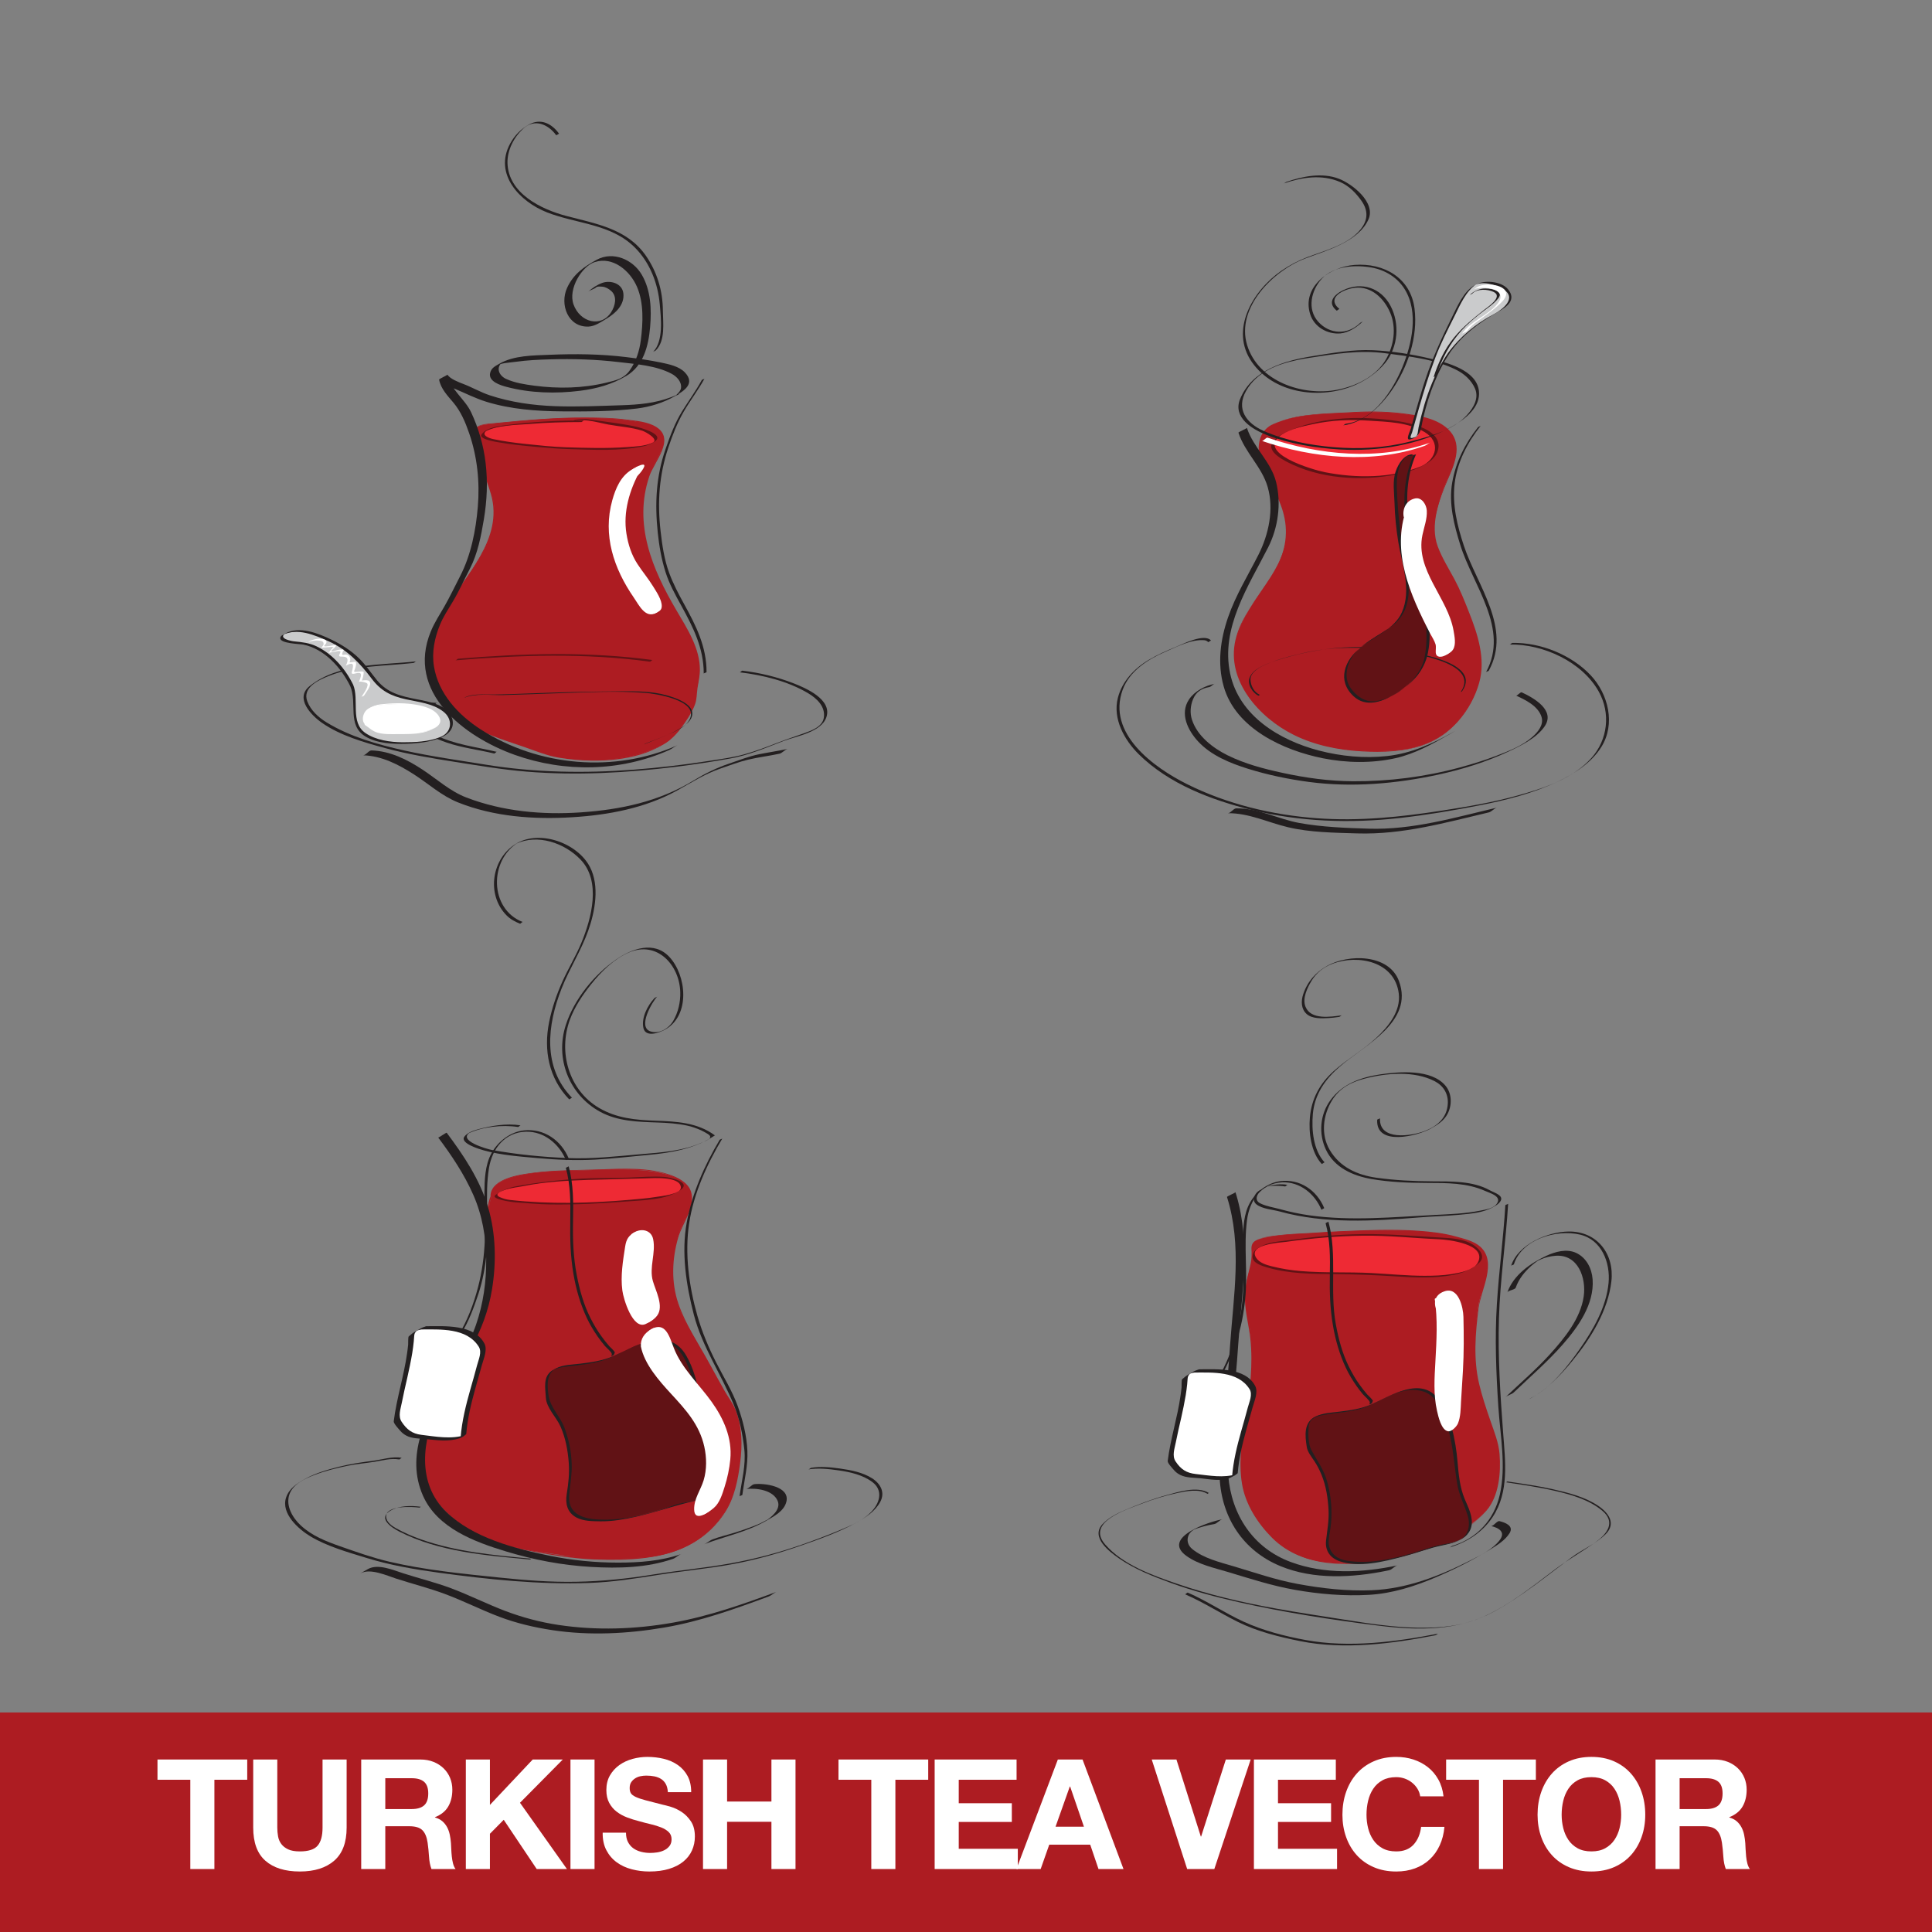 <?xml version="1.0" encoding="UTF-8" standalone="no"?>
<svg
   xmlns:dc="http://purl.org/dc/elements/1.1/"
   xmlns:cc="http://creativecommons.org/ns#"
   xmlns:rdf="http://www.w3.org/1999/02/22-rdf-syntax-ns#"
   xmlns:svg="http://www.w3.org/2000/svg"
   xmlns="http://www.w3.org/2000/svg"
   viewBox="0 0 793.707 793.707"
   height="793.707"
   width="793.707"
   xml:space="preserve"
   id="svg2"
   version="1.1"><rect x="0" y="0" width="793.707" height="793.707" fill="#808080" stroke="none"/><defs
     id="defs6" /><g
     transform="matrix(1.333,0,0,-1.333,0,793.707)"
     id="g10"><g
       transform="scale(0.1)"
       id="g12"><path
         id="path14"
         style="fill:#ad1c22;fill-opacity:1;fill-rule:nonzero;stroke:none"
         d="m 1531.18,4649.88 c 84.1,8.21 168.2,16.42 254.35,16.42 53.64,0 107.55,-0.55 160.68,-8.81 26.53,-4.14 58.91,-8.89 81.34,-24.97 38.59,-27.65 8.06,-74.21 -9.71,-105.71 -19.45,-34.45 -29.8,-73 -35.45,-110.71 -16.87,-112.6 29.84,-219.15 83.69,-315.38 47.21,-84.33 107.98,-163.28 82.98,-261.07 -4.73,-18.51 -3.42,-39.02 -9.18,-57.42 -4.65,-14.86 -16.35,-31.29 -24.62,-44.67 -19.6,-31.77 -39.07,-60.8 -73.32,-78.92 -81.75,-43.22 -193.75,-55.09 -283.07,-42.52 -24.45,3.44 -45.51,4.17 -69.24,12.76 -27.34,9.91 -55.25,18.63 -82.55,28.22 -39.13,13.75 -78.62,24.87 -116.93,42.61 -65.94,30.56 -155.51,107.8 -164.1,183.02 -11.28,99 33.53,175.09 86.71,254.4 52.13,77.73 126.57,168.28 108.61,268.66 -6.95,38.83 -22.03,72.21 -33.32,108.61 -9.46,30.48 -14.19,62.3 -23.03,94.46 -4.81,17.51 -6.93,20.94 6.1,29.35 14.11,9.11 43.62,8.69 60.06,11.67" /><path
         id="path16"
         style="fill:#ad1c22;fill-opacity:1;fill-rule:nonzero;stroke:none"
         d="m 1529.01,4648.63 c 81.32,7.94 162.66,15.52 244.42,16.39 73.81,0.79 153.06,1.78 224.3,-20.19 27.27,-8.41 48.34,-25.88 45.75,-56.01 -2.44,-28.39 -23.94,-54.66 -36.15,-79.43 -32.59,-66.13 -36.69,-145.05 -22.68,-216.32 14.02,-71.36 47.86,-138.02 83.35,-200.82 32.85,-58.14 72.13,-114.4 82.85,-181.74 5.34,-33.45 -4.17,-63.85 -7.74,-96.69 -3.9,-35.86 -18.92,-60.13 -37.88,-90.05 -21.11,-33.32 -44.99,-57.09 -81.58,-73.77 -31.16,-14.21 -64.72,-22.91 -98.29,-29.15 -63.89,-11.87 -126.74,-7.98 -190.72,-0.19 -36.99,4.49 -72,19.59 -107.12,31.41 -39.27,13.2 -78.98,25.69 -117.45,41.14 -57.06,22.92 -108.01,62.43 -145.79,110.79 -40.78,52.18 -44.52,114.65 -29.14,177.39 31.43,128.23 146.87,215.25 183.55,341.02 20.82,71.39 -11.07,134.37 -30.95,201.58 -9.5,32.15 -15.67,65.58 -23.73,98.13 -6.44,26.04 49.88,24.21 65,26.51 1.55,0.24 2.81,2.27 4.33,2.5 -20.89,-3.18 -61.48,-0.19 -73.77,-23.74 -4.24,-8.12 5.84,-29.51 7.75,-37.28 4.23,-17.17 7.65,-34.53 11.7,-51.74 8.65,-36.74 23.85,-71.48 34.22,-107.71 39.39,-137.5 -79.05,-248.61 -142.23,-357.57 -34.25,-59.06 -53.86,-122.97 -47.12,-191.61 5.79,-59.01 56.08,-108.72 100.02,-143.32 55.99,-44.1 123.89,-62.48 190.12,-85.48 35.15,-12.2 71.01,-27.25 107.79,-33.36 34.03,-5.66 68.84,-8.84 103.33,-9.18 93.63,-0.95 212.12,18.14 272.16,98.12 16.88,22.47 34.94,48.83 44.73,75.22 5.69,15.34 5.17,33.33 7.49,49.38 2.79,19.31 7.38,37.05 7.49,56.79 0.36,66.95 -39.54,128.08 -72.21,183.58 -74.76,127.07 -133.38,266.11 -83.46,413.54 15.2,44.89 80.65,113.16 22.01,151.11 -26.35,17.07 -63.48,19.5 -93.77,23.46 -40.7,5.33 -81.97,5.94 -122.95,6.18 -91.47,0.54 -182.35,-7.51 -273.3,-16.39 -1.52,-0.15 -2.83,-2.35 -4.33,-2.5" /><path
         id="path18"
         style="fill:#231f20;fill-opacity:1;fill-rule:nonzero;stroke:none"
         d="m 1838.52,5069.68 c 11.73,11.92 -13.3,-2.86 1.78,0.72 5.05,1.2 10.32,0.81 15.42,0.43 10.26,-0.76 19.43,-6.01 27.08,-12.49 20.62,-17.44 13.23,-46.72 0.76,-66.16 -31.24,-48.7 -96.04,-31.41 -115.93,23.66 -17.48,48.36 26.05,118.02 65,130.68 56.76,18.45 109.51,-27.25 130.52,-76.15 21.64,-50.35 18.52,-111.68 11.76,-164.74 -4.25,-33.25 -14.68,-65.26 -34.03,-92.79 -18,-25.6 -43.07,-30.79 -72.08,-37.84 -72.52,-17.61 -148.5,-19.05 -222.23,-9.33 -28.97,3.82 -59.69,8.52 -86.51,20.66 -22.8,10.32 -33.11,36.11 -10.57,52.74 -7.38,-4.29 -14.75,-8.6 -22.13,-12.89 17.97,10.12 41.84,10.23 61.81,13.03 35.32,4.96 71.08,6.62 106.7,7.61 70.17,1.96 139.96,-0.07 209.7,-8.3 53.08,-6.26 115.97,-10.57 164.05,-36.02 15.96,-8.44 31.61,-24.68 29.26,-43.91 -0.97,-7.92 -7.25,-14.5 -12.71,-19.7 -11.81,-11.25 23.43,9.7 -3.23,-2.7 -4.73,-2.21 -9.63,-4.06 -14.51,-5.92 -48.88,-18.72 -100.51,-23.24 -152.42,-24.88 -68.48,-2.17 -136.91,-5.4 -205.42,-2.89 -68.04,2.49 -136.4,12.02 -201.17,33.47 -28.51,9.44 -54.49,24.83 -82.58,35.42 -13.11,4.93 -40.27,15.45 -47.6,28.04 0.45,-0.77 -26.33,-13.11 -25.98,-15 5.28,-28.36 25.94,-49.45 43.89,-70.8 23.18,-27.56 37.06,-60.62 48.7,-94.38 25.09,-72.8 33.14,-149.89 26.79,-226.45 -5.99,-72.34 -21.07,-149.62 -54.7,-214.39 -16.19,-31.19 -31.11,-63.08 -48.61,-93.57 -14.62,-25.47 -30.37,-49.24 -41.62,-76.55 -77.18,-187.49 101.72,-324.3 258.19,-380.28 153.91,-55.07 325.64,-52.27 475.86,14.41 9.1,4.05 16.92,10.98 25.98,15 -193.95,-86.09 -428.25,-65.81 -606.32,48.92 -69.36,44.7 -130.38,110.3 -144.02,194.25 -7.08,43.58 1.94,87.82 18.55,128.18 10.4,25.26 25.36,47.77 39.36,71.07 19.57,32.57 35.17,67.69 52.67,101.39 24.44,47.08 34.59,100.78 43.28,152.6 9.72,57.91 12.23,115.52 5.33,173.92 -6.35,53.6 -21.72,107.23 -44.69,156.05 -19.17,40.75 -64.26,70.52 -72.66,115.63 -8.66,-5 -17.32,-10 -25.98,-15 7.55,-12.97 34.33,-22.51 47.59,-28.04 32.91,-13.72 64.69,-30.13 98.88,-40.61 74.69,-22.91 153.71,-28.68 231.42,-29.29 76.8,-0.62 156.5,-0.54 232.77,8.89 40.39,5 81.08,17.84 116.38,38.1 29.5,16.92 62.77,38.97 30.49,72.97 -18.09,19.05 -49.21,25.33 -73.75,30.48 -34.78,7.31 -70.26,12.19 -105.49,16.59 -79.26,9.91 -159.21,10.61 -238.92,7.29 -49.4,-2.06 -108.69,-1.84 -152.75,-27.12 -13.02,-7.47 -26.03,-13.18 -29.44,-29.26 -5.55,-26.18 32.41,-37.67 50.58,-42.48 73.25,-19.38 152.11,-21.41 226.96,-11.99 51.12,6.43 97.87,19.51 142.06,45.62 53.3,31.49 68.55,92.59 73.56,150.51 4.71,54.43 2.53,113.46 -25.77,161.7 -27.58,47.01 -88.55,73.2 -138.72,45.97 -39.1,-21.22 -72.1,-44.49 -91.33,-86.57 -23.47,-51.35 2.62,-122.3 66.48,-119.38 19.67,0.9 39.48,14.95 55.89,24.88 27.69,16.76 55.46,42.83 50.93,78.08 -3.92,30.53 -39.88,40.5 -64.84,31.67 -14.88,-5.27 -32.69,-16.57 -43.7,-27.76 6.71,6.82 19.18,8.09 25.98,15 v 0" /><path
         id="path20"
         style="fill:#231f20;fill-opacity:1;fill-rule:nonzero;stroke:none"
         d="m 2162.72,4782.76 c -17.92,-32.94 -40.12,-63.16 -59.88,-94.98 -22.62,-36.41 -37.67,-77.12 -51.66,-117.47 -29.51,-85.19 -33.26,-168.23 -24.04,-257.19 4.29,-41.3 11.49,-82.54 24.03,-122.17 11.49,-36.3 30.25,-70.11 48.51,-103.33 36.99,-67.33 69.2,-130.97 69.2,-209.44 0,1.61 8.66,3.27 8.66,5 0,78.41 -32.13,142.2 -69.2,209.44 -17.21,31.2 -33.76,62.66 -46.05,96.17 -15.15,41.25 -21.58,85.87 -26.49,129.33 -10.07,89.17 -4.44,171.75 24.04,257.19 12.66,37.94 27.46,75.87 47.49,110.54 20.09,34.79 44.83,66.57 64.06,101.91 -1.34,-2.46 -7.29,-2.47 -8.67,-5 v 0" /><path
         id="path22"
         style="fill:#231f20;fill-opacity:1;fill-rule:nonzero;stroke:none"
         d="m 1282.65,3916 c -107.84,-12.12 -238.27,-4.48 -328.318,-76.18 -46.859,-37.31 5.106,-90.44 38.262,-113.48 55.946,-38.89 128.776,-59.84 193.796,-77.49 71.11,-19.3 144.05,-31.32 216.75,-42.8 73.09,-11.53 145.96,-23.82 219.76,-29.87 152.74,-12.51 306.96,-3.92 458.83,14.76 56.48,6.95 112.72,15.76 168.74,25.73 57.2,10.18 110.99,33.66 164.98,54.19 37.83,14.37 115.69,26.78 131.35,72.83 18.68,54.97 -63.87,90.23 -101.42,104.81 -49.83,19.33 -103.98,32.5 -157.1,38.78 -2.69,0.32 -6.05,-5.31 -8.66,-5 71.4,-8.44 148.77,-27.4 210.86,-64.37 27.03,-16.09 53.97,-41.31 48.49,-75.55 -4.47,-27.98 -37.16,-39.37 -60.36,-47.75 -26.7,-9.66 -53.58,-18.32 -80.09,-28.58 -34.28,-13.26 -68.53,-26.39 -103.95,-36.32 -37.21,-10.44 -76.27,-15.29 -114.4,-21.23 -75.32,-11.74 -151.1,-20.48 -227.1,-26.28 -151.52,-11.55 -304.26,-9.1 -454.43,15.22 -84.23,13.65 -168.77,25.35 -252.14,43.82 -81.74,18.11 -168.18,42.61 -240.09,86.73 -24.754,15.19 -48.652,36.79 -59.199,64.41 -16.762,43.91 36.336,66.84 68.019,79.34 81.88,32.31 172.61,29.59 258.75,39.28 3.07,0.34 5.66,4.67 8.67,5 v 0" /><path
         id="path24"
         style="fill:#231f20;fill-opacity:1;fill-rule:nonzero;stroke:none"
         d="m 1346.8,3787.8 c -34.73,4.32 -95.76,-8.49 -69.72,-57.49 18.32,-34.49 65.66,-52.77 100.13,-64.7 47.02,-16.27 97.31,-21.85 145.53,-33.57 2.4,-0.58 6.38,5.55 8.67,5 -64.51,15.68 -131.33,22.3 -191.19,52.93 -25.9,13.26 -92.97,63.56 -45.48,92.71 -2.84,-1.63 -5.67,-3.26 -8.51,-4.9 16.48,7.85 34.16,7.23 51.9,5.02 2.69,-0.33 6.07,5.33 8.67,5 v 0" /><path
         id="path26"
         style="fill:#231f20;fill-opacity:1;fill-rule:nonzero;stroke:none"
         d="m 2021.38,4874.68 c 30.07,30.31 21.81,84.3 21.54,123.07 -0.44,60.39 -17.71,118.24 -52.08,168.01 -57.94,83.92 -154.36,98.92 -245.99,123.14 -77.35,20.45 -178.17,69.57 -180.81,162.72 -1.12,39.35 19.64,79.42 47.93,105.69 35.15,32.65 77.65,14.16 102.29,-19.96 0.25,-0.34 8.51,5.21 8.66,5 -22.36,30.97 -56.23,48.32 -92.31,28.3 -25.34,-14.06 -44.35,-33.19 -58.33,-58.86 -51.16,-93.9 29.19,-179.07 113.77,-212.08 91.59,-35.74 197.22,-34.89 270.63,-108.32 46.51,-46.53 71.03,-110.75 76.71,-175.43 3.72,-42.47 12.05,-113.3 -20.68,-146.28 2.26,2.27 6.39,2.71 8.67,5 v 0" /><path
         id="path28"
         style="fill:#231f20;fill-opacity:1;fill-rule:nonzero;stroke:none"
         d="m 2428.01,3646.37 c -29.19,-6.36 -58.77,-10.63 -88.06,-16.49 -31.81,-6.36 -61.71,-18.49 -92.35,-28.77 -39.85,-13.36 -75.56,-31.29 -111.37,-53.02 -105.9,-64.27 -223.53,-89.09 -346.13,-97.48 -118.96,-8.15 -240.9,2.87 -352.84,45.83 -50.38,19.33 -90.94,56.85 -135.65,86.25 -47.04,30.92 -99.39,57.07 -156.64,58.85 -8.61,0.27 -17.61,-15.26 -25.98,-15 57.64,-1.79 109.06,-28.3 156.64,-58.85 45.37,-29.15 85.2,-66.01 135.65,-86.25 111.04,-44.53 234.57,-53.14 352.84,-45.83 110.56,6.83 223.69,27.91 321.6,81.74 45.1,24.79 86.58,52.24 135.9,68.76 27.86,9.34 55.07,20.11 83.72,26.9 31.91,7.57 64.64,11.37 96.69,18.36 9.37,2.05 16.74,12.99 25.98,15 v 0" /><path
         id="path30"
         style="fill:#231f20;fill-opacity:1;fill-rule:nonzero;stroke:none"
         d="m 1430.56,3803.54 c 35.61,15.2 82.35,7.75 120.33,8.64 55.81,1.33 111.59,3.78 167.39,5.59 88.64,2.88 179.9,8.04 268.48,1.4 32.15,-2.42 166.87,-22.46 139.06,-81.14 -12.51,-26.37 -49.21,-39.96 -73.87,-50.7 -20.79,-9.04 -42.39,-16.01 -63.24,-24.88 -1.52,-0.65 -2.81,-1.85 -4.33,-2.5 37.28,15.87 75.7,27.92 110.65,48.9 16.66,10 38.37,24.54 38.65,46.14 0.42,32.56 -56.71,50.12 -80.15,56.64 -43.36,12.07 -89.9,12.42 -134.56,12.13 -49.03,-0.33 -98.14,-1.12 -147.16,-2.14 -62.33,-1.3 -124.62,-4.17 -186.94,-6.11 -27.59,-0.87 -55.22,-1.93 -82.83,-1.57 -22.49,0.29 -46.09,1.09 -67.16,-7.9 -1.52,-0.65 -2.81,-1.85 -4.32,-2.5 v 0" /><path
         id="path32"
         style="fill:#611215;fill-opacity:1;fill-rule:nonzero;stroke:none"
         d="m 1403.77,3919.21 c 199.04,16.57 400.53,22.77 598.96,-4.11 2.66,-0.36 6.09,5.35 8.66,5 -198.43,26.88 -399.92,20.68 -598.95,4.11 -3.04,-0.26 -5.69,-4.76 -8.67,-5 v 0" /><path
         id="path34"
         style="fill:#ee2a34;fill-opacity:1;fill-rule:nonzero;stroke:none"
         d="m 1795.79,4656.04 c -84.11,0 -170.25,-4.1 -252.3,-16.41 -53.34,-8.2 -84.11,-30.77 -18.46,-43.08 63.58,-12.31 129.22,-16.4 192.81,-22.56 22.56,0 324.1,-16.41 301.53,32.82 -12.31,26.67 -100.51,36.93 -125.12,38.97 -26.68,4.1 -116.93,24.62 -135.38,8.21" /><path
         id="path36"
         style="fill:#611215;fill-opacity:1;fill-rule:nonzero;stroke:none"
         d="m 1800.12,4658.54 c -78.24,-0.14 -156.38,-3.66 -234.01,-13.81 -24.02,-3.14 -64.78,-6.36 -81.58,-28.77 -11.92,-15.92 49.37,-24.33 54.39,-25.21 39.57,-6.94 79.7,-10.61 119.68,-14.25 33.24,-3.02 65.96,-5.4 99.27,-6.39 73.23,-2.17 150.54,-6.36 222.75,8.3 13.96,2.84 28.48,7.95 39.72,17.07 26.72,21.66 -50.99,41.75 -60.32,43.82 -41.05,9.11 -84.52,13.98 -126.16,19.97 -26.51,3.81 -56.35,8.78 -79.32,-7.78 2.68,1.93 5.96,3.06 8.66,5 0.75,0.54 1.49,1.08 2.24,1.62 -2.83,-1.64 -5.66,-3.28 -8.5,-4.92 32.29,15.81 84.8,-1.21 118.05,-7.3 34.91,-6.4 70.01,-8.22 104.18,-18.91 10.7,-3.35 53,-27.09 32.33,-36.87 -23.45,-11.1 -53.25,-11.85 -78.61,-13.68 -63.71,-4.59 -127.92,-2.67 -191.69,-0.5 -40.11,1.36 -80.14,5.9 -120.05,10.02 -33.7,3.47 -67.35,7.99 -100.52,14.93 -14.2,2.97 -40.64,12.69 -19.86,26.99 -2.68,-1.57 -5.37,-3.12 -8.06,-4.69 39.58,21.83 95.11,20.79 138.98,24.46 53.12,4.44 106.48,5.8 159.77,5.9 2.92,0.01 5.81,5 8.66,5 v 0" /><path
         id="path38"
         style="fill:#ffffff;fill-opacity:1;fill-rule:nonzero;stroke:none"
         d="m 1963.98,4498.1 c -43.07,-75.9 -59.49,-162.05 -28.72,-246.15 18.47,-51.28 61.54,-88.2 84.11,-137.43 8.2,-16.41 24.61,-53.33 -8.21,-49.23 -18.45,0 -41.02,41.02 -51.28,55.38 -41.02,61.54 -73.84,125.13 -75.9,201.03 -2.05,57.43 18.47,184.59 92.31,196.91 2.05,-16.41 -14.35,-28.72 -24.62,-41.03" /><path
         id="path40"
         style="fill:#ffffff;fill-opacity:1;fill-rule:nonzero;stroke:none"
         d="m 1955.32,4493.1 c -44.34,-80.22 -60.77,-174.24 -22.81,-260.43 15.46,-35.11 42.68,-64.22 63.38,-96.17 9.11,-14.07 38.76,-58.15 20.85,-74.24 5.78,3.34 11.55,6.67 17.33,10 -19.83,-8.62 -33.95,8.62 -44.79,22.77 -15.95,20.81 -29.89,44.01 -43.33,66.45 -31.7,52.85 -52.93,111.15 -53.44,173.27 -0.34,40.78 7.69,82.8 22.89,120.58 7.88,19.59 19.28,37.73 35.05,51.86 4.67,4.19 17.31,11.51 17,-0.37 -0.34,-12.92 -16.65,-25.48 -24.44,-34.24 4.18,4.69 13.09,5.24 17.33,10 8.05,9.06 16.4,17.27 22.42,27.88 10.14,17.85 -6.74,11.48 -16.26,7.27 -7.05,-3.11 -13.8,-7.54 -20.4,-11.5 -33.29,-19.99 -48.95,-57.5 -58.99,-93.39 -30.2,-107.91 4.4,-210.54 66.32,-300.37 16.17,-23.46 35.87,-66.04 69.72,-46.62 8.85,5.08 15.74,7.76 16.29,19.25 0.98,20.08 -16.43,45.43 -26.23,61.4 -14.75,24.04 -33.06,45.78 -48.49,69.39 -18.51,28.34 -28.66,60.18 -34.02,93.41 -10.84,67.24 9.64,135.35 41.95,193.8 -2.73,-4.93 -14.52,-4.94 -17.33,-10 v 0" /><path
         id="path42"
         style="fill:#cacbcc;fill-opacity:1;fill-rule:nonzero;stroke:none"
         d="m 1084.01,3841.71 c 16.41,-34.87 6.16,-61.55 10.26,-98.46 6.15,-61.54 65.63,-69.74 116.92,-77.95 45.12,-4.1 188.71,0 180.5,61.54 -8.19,61.53 -104.61,65.64 -149.73,77.95 -61.54,12.3 -75.9,38.97 -112.82,88.2 -32.82,43.08 -84.09,77.94 -133.324,96.4 -25.074,9.4 -55.136,23.14 -82.539,18.94 -12.265,-1.87 -57.332,-6.53 -41.984,-23.46 9.227,-10.18 39.902,-9.8 52.762,-11.85 39.715,-6.33 61.343,-17.17 91.795,-43.02 28.66,-24.34 52.14,-54.26 68.16,-88.29" /><path
         id="path44"
         style="fill:#231f20;fill-opacity:1;fill-rule:nonzero;stroke:none"
         d="m 1079.68,3839.21 c 22.01,-52.23 -10.77,-120.24 46.81,-154.83 35.49,-21.32 84.61,-23.54 125.02,-22.48 39.6,1.05 160.75,9.79 142.27,77.44 -11.77,43.1 -73.73,52.81 -110.18,60.01 -48.27,9.53 -89.28,19.14 -121.85,58.61 -18.44,22.35 -33.83,46.35 -54.59,66.79 -24.73,24.36 -54.7,43.28 -85.85,58.25 -40.29,19.35 -98.806,43.17 -142.357,18.7 -5.637,-3.17 -13.965,-6.15 -15.125,-13.19 -2.922,-17.64 60.485,-18.68 70.879,-20.78 65.25,-13.17 116.853,-71.19 144.973,-128.52 -0.07,0.13 8.79,4.73 8.66,5 -24.08,49.1 -63.37,94.66 -113.434,118.44 -21.258,10.09 -44.886,12.8 -67.992,14.99 -8.473,0.81 -47.758,8.04 -29.949,22.92 -2.461,-1.43 -4.918,-2.87 -7.375,-4.3 44.656,25.1 101.344,0.52 143.06,-18.26 56.64,-25.49 96.27,-66.75 132.93,-115.42 28.27,-37.54 59.29,-53.25 104.69,-63.32 39.31,-8.72 82.66,-12.38 115.64,-37.73 31.02,-23.84 27.31,-64.2 -8.72,-78.75 -35.75,-14.44 -77.69,-16.23 -115.78,-16.1 -38.41,0.12 -83.44,6.44 -115.55,28.7 -47.15,32.69 -18.15,102.86 -37.52,148.83 0.13,-0.31 -8.85,-4.55 -8.66,-5" /><path
         id="path46"
         style="fill:#ffffff;fill-opacity:1;fill-rule:nonzero;stroke:none"
         d="m 1136.31,3719.66 c -17.42,4.11 -15.38,33.84 -7.17,44.1 14.36,18.46 49.23,18.46 70.77,19.49 41.02,2.05 104.62,1.02 137.42,-27.69 55.39,-48.21 -47.17,-62.57 -77.94,-61.54 -24.62,1.02 -50.25,-1.03 -74.86,2.05 -10.26,1.03 -21.54,3.08 -29.75,7.18 -11.28,5.12 -17.44,15.38 -27.69,20.52" /><path
         id="path48"
         style="fill:#ffffff;fill-opacity:1;fill-rule:nonzero;stroke:none"
         d="m 1140.64,3722.16 c -22.56,9.08 -13.69,40.48 1.56,51.88 -2.83,-1.64 -5.66,-3.28 -8.49,-4.92 35.45,19.25 91.34,14.24 130.06,9.81 24.16,-2.76 94.93,-19.89 84.28,-57.38 -6.39,-22.5 -56.32,-23.94 -74.66,-24.93 -24.78,-1.35 -50.5,-0.42 -75.26,1.02 -13.46,0.78 -26.53,3.03 -39.02,8.11 -10.51,4.28 -18.16,14.51 -27.69,20.52 -1.37,0.86 -7.4,-5.8 -8.66,-5 14.78,-9.32 24.29,-20.47 41.8,-25.26 19.83,-5.44 42.14,-4.27 62.49,-4.2 26.46,0.09 51.31,-0.45 77.32,5.18 18.98,4.12 62.68,18.43 50.66,45.43 -12.83,28.82 -55.24,37.6 -82.59,41.51 -32.46,4.64 -67.1,3.32 -99.62,-0.34 -14.36,-1.61 -26.57,-6.9 -38.7,-14.18 -17.01,-10.22 -23.88,-43.51 -2.14,-52.25 1.97,-0.79 6.81,5.75 8.66,5 v 0" /><path
         id="path50"
         style="fill:#ffffff;fill-opacity:1;fill-rule:nonzero;stroke:none"
         d="m 1122.19,3810.87 c 5.53,9.67 24.66,31.39 16.96,43.08 -4.05,6.13 -19.2,3.47 -24.66,3.08 2.61,0.18 6.79,21.34 6.51,24.93 -0.33,3.99 -7.43,2.94 -9.71,2.83 -4.59,-0.22 -9.21,-0.84 -13.79,-1.23 -10.18,-0.86 -4.98,3.64 -2.95,10.74 1.72,6.04 4.31,12.97 1.92,19.1 -1.33,3.43 -20.57,-2.75 -18.96,0.53 3.65,7.43 2.73,14.77 -3.46,20.01 -11.3,9.55 -24.06,-8.02 -17.56,12.26 4.76,5.04 3.12,7.02 -4.92,5.96 -6.9,1.19 -16.81,-3.26 -23.38,-4.98 -16.84,-4.4 -0.19,7.66 3.28,11.38 10.81,11.55 -0.09,7.02 -9.2,6.06 -5.16,-1.05 -10.37,-1.78 -15.61,-2.17 -13.476,-1.43 -4.98,3.53 -1.81,8.83 3.81,6.35 -0.71,10.56 -6.291,12.64 -11.848,4.43 -29.618,0.57 -40.981,-3.82 -3.082,-1.19 -5.601,-3.81 -8.66,-5 12.625,4.88 27.715,6.72 40.98,3.82 5.145,-1.12 7.661,-4.35 7.438,-9.4 -0.188,-4.09 -4.578,-8.48 -6.883,-11.35 -0.031,-0.04 21.427,1.15 23.147,1.45 5.1,1.06 10.2,1.09 15.31,0.09 -3.2,0.31 -14.83,-15.91 -16.92,-18.45 1.5,1.82 20.12,4.2 23.15,4.98 6.12,1.59 17.94,4.3 12.69,-5.04 -9,-16.02 6.9,-7.73 17.57,-12.26 10.59,-4.51 3.63,-19.64 0.43,-26.15 0.06,0.03 0.11,0.06 0.17,0.08 25.54,13.53 24.34,2.04 18.34,-19 -4.64,-16.27 26.94,6.15 28.16,-8.99 0.57,-7.07 -4.45,-16.44 -6.67,-22.85 1.48,4.29 21.55,-0.93 24.65,-3.08 9.83,-6.83 -13.57,-37.17 -16.95,-43.08 1.41,2.47 7.21,2.48 8.66,5 v 0" /><path
         id="path52"
         style="fill:#ad1c22;fill-opacity:1;fill-rule:nonzero;stroke:none"
         d="m 1514.41,2265.04 c -12.31,89.23 252.3,80 304.61,83.09 98.45,3.07 379.49,21.53 296.41,-141.55 -52.3,-101.53 -62.56,-224.61 2.05,-335.37 52.3,-92.32 70.76,-129.22 123.05,-221.54 v -3.07 c 64.62,-70.77 43.61,-225.12 12.84,-314.36 -43.58,-103.04 -145.33,-172.79 -280.71,-178.94 -55.39,-3.09 -141.33,-8.22 -193.64,1 -73.84,12.32 -153.85,18.47 -224.61,40 -135.38,43.08 -258.46,135.38 -258.46,283.08 0,144.61 89.23,261.52 172.3,372.28 89.24,126.16 9.24,267.69 43.08,406.16 3.08,9.22 3.08,18.45 9.23,24.62" /><path
         id="path54"
         style="fill:#ad1c22;fill-opacity:1;fill-rule:nonzero;stroke:none"
         d="m 1516.57,2266.29 c -3.84,37.48 36.38,52.23 66.16,60.47 40.19,11.14 82.7,14.39 124.16,16.77 64.03,3.67 128.89,5.13 193.03,5.51 65.2,0.38 160.13,3.28 210.53,-46.14 24.59,-24.11 19.62,-58.93 7.46,-87.82 -12.08,-28.65 -25.73,-55.39 -34.41,-85.47 -9.82,-34.06 -13.61,-69.56 -12.94,-104.91 1.42,-75.67 35.2,-137.25 71.05,-201.56 30.83,-55.3 60.84,-111.06 91.95,-166.22 10.34,-18.34 23.24,-35.75 31.43,-56.03 10.43,-25.82 13.87,-54.26 15.29,-81.85 2.86,-55.7 -6.78,-112.51 -22.05,-165.92 -34.93,-122.25 -154.96,-189.29 -275.64,-198.14 -136.87,-10.05 -275.67,1.35 -408.86,35.69 -91.32,23.54 -183.23,75.21 -236.37,154.86 -60.31,90.39 -42.54,205.28 -0.51,299.15 23.46,52.43 56.06,100.47 89.54,146.9 34.86,48.36 70.21,90.78 82.59,150.7 11.36,54.95 3.37,112.6 -1.22,167.84 -2.49,29.91 -3.9,59.81 -2.5,89.81 1.17,24.88 2.78,60.77 17.46,81.76 -0.85,-1.23 -3.45,-1.25 -4.32,-2.5 -16.26,-23.23 -16.57,-62.56 -17.85,-89.94 -1.65,-35.33 1.91,-70.85 4.95,-106 5.8,-67.02 9.59,-134.17 -17.78,-197.31 -13.35,-30.81 -36.19,-56.74 -55.94,-83.54 -21.21,-28.76 -41.62,-58.09 -60.51,-88.43 -35.93,-57.71 -63.56,-120.41 -73.93,-187.92 -18.91,-123.01 43.81,-223.21 146.98,-285.38 54.72,-32.97 115.75,-52.4 178.19,-64.27 68.46,-13.02 140.6,-25.84 210.31,-28.26 102.31,-3.55 214,-1.01 304.49,51.95 39.61,23.18 72.67,55.13 97.52,93.68 28.91,44.81 39.53,99.86 46.3,152.01 7.03,54.04 6.62,112.01 -14.05,163.17 -8.48,20.98 -22.9,39.32 -33.81,58.66 -16.48,29.22 -32.66,58.6 -48.78,88.02 -32.34,59.04 -72.06,117.35 -93.85,181.23 -22.38,65.63 -19.58,137.11 -0.55,203.07 12.42,43.06 49.27,87.28 41.46,134.12 -5.07,30.46 -34.45,47.66 -60.84,57.56 -70.04,26.25 -152.42,21.14 -225.83,18.59 -68.48,-2.37 -137.25,-1.63 -205.3,-10.74 -36.56,-4.88 -121.47,-16.14 -127.62,-66.48 -0.37,-3.05 -0.03,-6.15 0.29,-9.19 -0.07,0.65 4.4,1.79 4.32,2.5 v 0" /><path
         id="path56"
         style="fill:#ee2a34;fill-opacity:1;fill-rule:nonzero;stroke:none"
         d="m 1815.95,2320.43 c -65.64,-2.05 -131.28,-8.2 -194.86,-18.45 -28.73,-6.16 -73.84,-8.21 -94.36,-32.82 16.41,-16.43 51.29,-16.43 75.9,-18.46 65.63,-8.22 131.26,-6.16 196.92,-4.12 50.88,1.6 101.77,4.11 152.47,8.89 20.93,1.99 155.08,11.9 150.63,44 -2.86,20.56 -44.61,24.03 -58.91,25.07 -33.87,2.41 -66.38,-0.2 -100.22,-1.61 -42.46,-1.76 -84.98,-1.17 -127.57,-2.5" /><path
         id="path58"
         style="fill:#611215;fill-opacity:1;fill-rule:nonzero;stroke:none"
         d="m 1820.28,2322.93 c -71.4,-2.45 -142.06,-9.78 -212.48,-21.66 -29.19,-4.93 -58.12,-10.96 -81.28,-30.26 -14.83,-12.36 50.51,-21.29 58.75,-21.88 37.25,-2.69 74.06,-6.4 111.48,-6.84 77.19,-0.92 154.99,2.76 231.92,9 53.66,4.34 121.14,3.78 167.36,34.56 37.65,25.05 -30.06,39.82 -47.96,41.19 -36.61,2.8 -73.43,-0.62 -110.02,-1.98 -39.24,-1.46 -78.53,-1.03 -117.77,-2.13 -2.97,-0.09 -5.77,-4.93 -8.66,-5 60.74,1.7 121.46,2.94 182.19,4.87 20.22,0.63 103.27,6.58 104.59,-28.09 0.81,-21.23 -58.8,-26.44 -72.57,-28.7 -29.29,-4.78 -58.95,-7.18 -88.51,-9.72 -120.93,-10.42 -243.64,-13.58 -364.4,-0.28 -11.27,1.25 -21.94,4.03 -32.25,8.71 -18.77,8.55 0.86,16.94 13.03,21.51 20.04,7.55 42.19,9.08 63.06,13.25 63.54,12.71 130.24,16.24 194.86,18.45 2.97,0.09 5.75,4.9 8.66,5" /><path
         id="path60"
         style="fill:#231f20;fill-opacity:1;fill-rule:nonzero;stroke:none"
         d="m 2217.74,2441 c -46.84,-78.64 -84.4,-163.45 -101.15,-253.84 -17.23,-92.98 -1.87,-193.6 21.65,-284.19 26.05,-100.27 84.63,-183.69 123.36,-278.35 17.92,-43.8 27.32,-90.76 32.36,-137.64 5.24,-48.78 -8.32,-96.44 -14.68,-144.41 0.26,1.96 8.39,2.93 8.66,5 6,45.21 17.4,89.23 15.43,135.16 -2.01,46.93 -13.97,94.65 -29.92,138.61 -16.96,46.74 -43.94,89.78 -66.36,134.02 -23.53,46.43 -43.55,93.96 -57.86,144.06 -25.76,90.25 -39.42,191.04 -25.39,284.33 14,93.12 54.75,181.96 102.57,262.25 -1.47,-2.47 -7.16,-2.47 -8.67,-5 v 0" /><path
         id="path62"
         style="fill:#231f20;fill-opacity:1;fill-rule:nonzero;stroke:none"
         d="m 1604.89,2486 c -45.25,7.02 -92.73,-1.29 -136.42,-13.45 -11.83,-3.29 -30.17,-10.83 -37.48,-21.65 -14.16,-20.97 50.52,-39.33 60.64,-42.14 52.67,-14.61 110.64,-18.81 164.9,-23.64 58.81,-5.23 118.58,-7.9 177.54,-4.69 54.1,2.94 108.15,9.37 162.11,14.3 72.9,6.65 145.18,19.05 207,60.28 0.05,0.03 0.1,0.06 0.15,0.09 -53.97,39.82 -118.72,43.08 -183.37,45.24 -61.04,2.03 -119.81,7.76 -173.51,39.23 -93.63,54.87 -126.59,172.62 -90.08,272.09 14.46,39.42 38.71,75.55 64.65,108.24 31.13,39.23 70.37,78.63 116.85,98.78 86.38,37.43 156.51,-37.67 158.69,-122.44 0.78,-30.43 -6.36,-61.73 -21.66,-88.09 -13.45,-23.19 -43.12,-41.76 -70.43,-32.49 -40.18,13.62 5.6,90.79 20.92,107.25 -2.15,-2.31 -6.47,-2.65 -8.66,-5 -20.77,-22.33 -40.8,-60.56 -33.76,-91.91 6.96,-30.99 51.27,-13.87 68.7,-3.74 76.4,44.39 64.1,165.92 11.4,222.71 -46.83,50.47 -115.3,25.94 -163.89,-7.58 -68.38,-47.17 -129.71,-122.69 -155.49,-202.34 -33.53,-103.62 10.51,-214.76 105.39,-266.89 54.56,-29.97 117.15,-31.26 177.75,-33.35 30.71,-1.05 61.25,-3.1 91.35,-9.61 14.86,-3.21 29.11,-8.44 42.96,-14.62 7.11,-3.16 13.77,-7.21 20.4,-11.24 20.42,-12.41 -6.76,-21.07 -17.59,-25.97 -58.81,-26.66 -126.34,-30.9 -189.77,-36.33 -74.99,-6.43 -148.97,-15.08 -224.39,-11.84 -78.31,3.37 -156.03,10.94 -233.23,24.83 -15.71,2.82 -109.4,29.67 -66.77,54.92 -2.48,-1.42 -4.94,-2.83 -7.41,-4.24 44.09,21.08 105.87,27.73 153.85,20.29 2.61,-0.4 6.14,5.39 8.66,5 v 0" /><path
         id="path64"
         style="fill:#231f20;fill-opacity:1;fill-rule:nonzero;stroke:none"
         d="m 1762.83,2571.14 c -91.48,94.33 -76.53,223.69 -31.95,336.86 23.94,60.79 59.75,115.79 81.77,177.41 21.18,59.3 35.88,138.07 5.55,196.74 -38.15,73.82 -153.65,115.66 -226.88,72.41 -76.09,-44.95 -93.24,-156.74 -30.75,-220.81 11.64,-11.94 26.41,-20.14 41.81,-26.1 2,-0.78 6.77,5.73 8.66,5 -103.54,40.09 -103.94,191.56 -12.89,245.78 -2.69,-1.54 -5.39,-3.09 -8.08,-4.64 67.12,31.38 149.59,2.64 198.81,-48.33 64.87,-67.21 34,-181.71 2.66,-257.3 -16.78,-40.47 -39.81,-78.04 -57.82,-117.98 -18.15,-40.24 -32.5,-82.19 -41.31,-125.47 -17.67,-86.83 -1.04,-173.81 61.76,-238.57 0.62,-0.64 8.14,5.53 8.66,5 v 0" /><path
         id="path66"
         style="fill:#231f20;fill-opacity:1;fill-rule:nonzero;stroke:none"
         d="m 1743.92,2354.85 c 14.43,-52.81 14.59,-106.98 13.6,-161.33 -1.02,-56.1 0.36,-110.36 9.83,-165.78 7.94,-46.47 20.97,-91.91 40.87,-134.7 9.24,-19.86 20.59,-38.65 32.92,-56.73 7.14,-10.45 15.04,-20.39 23.08,-30.15 4.03,-4.89 21.23,-19.03 21.23,-24.77 0,1.6 8.66,3.27 8.66,5 0,0.38 0,0.77 0,1.15 -2.88,-1.67 -5.78,-3.33 -8.66,-5 0.46,-0.45 0.91,-0.9 1.37,-1.36 0.67,-0.67 8.1,5.56 8.66,5 -0.46,0.46 -0.91,0.91 -1.37,1.36 -0.08,0.08 -8.66,-4.45 -8.66,-5 0,-1.02 0,-2.04 0,-3.06 0,1.6 8.66,3.27 8.66,5 0,1.02 0,2.04 0,3.06 0,-1.67 -8.5,-3.16 -8.66,-5 0.38,-3.51 -0.65,-6.59 -3.08,-9.21 1.44,2.47 7.19,2.47 8.67,5 2.42,2.62 3.44,5.7 3.07,9.21 -2.88,-1.67 -5.78,-3.33 -8.66,-5 0,-1.02 0,-2.04 0,-3.06 0,1.6 8.66,3.27 8.66,5 0,1.02 0,2.04 0,3.06 -2.88,-1.67 -5.78,-3.33 -8.66,-5 0.46,-0.45 0.91,-0.9 1.37,-1.36 2.89,1.67 5.77,3.34 8.66,5 -0.46,0.46 -0.91,0.91 -1.37,1.36 -0.08,0.08 -8.66,-4.45 -8.66,-5 0,-0.38 0,-0.77 0,-1.15 0,1.6 8.66,3.27 8.66,5 0,4.39 -13.02,15.28 -16.16,18.82 -8.46,9.58 -16.25,19.73 -23.82,30.01 -13.05,17.71 -24.13,36.76 -34.09,56.34 -21.29,41.82 -33.82,87.56 -42.63,133.46 -10.51,54.69 -12.45,108.87 -11.4,164.42 1.08,57.35 1.81,114.62 -13.43,170.41 0.21,-0.74 -8.9,-4.11 -8.66,-5 v 0" /><path
         id="path68"
         style="fill:#611215;fill-opacity:1;fill-rule:nonzero;stroke:none"
         d="m 1886.7,1772.75 c 49.24,21.53 123.08,70.76 181.54,43.08 61.54,-27.7 83.07,-153.85 92.3,-215.38 3.08,-36.92 6.16,-70.77 15.39,-107.7 9.23,-30.76 30.77,-64.61 30.77,-95.37 3.07,-70.77 -80.01,-64.62 -129.23,-83.08 -70.77,-21.54 -138.47,-43.07 -212.31,-46.15 -27.68,0 -76.91,0 -98.45,21.54 -30.77,27.69 -12.31,67.7 -9.23,104.61 2.79,61.22 -3.85,118.82 -29.49,174.64 -10.37,22.57 -27.36,40.24 -37.21,63.31 -6.25,14.6 -4.11,28.97 -5.01,43.92 -0.53,8.65 -2.31,15.02 -1.04,24 5.69,40.46 46.54,41.86 80.4,46.48 41.12,5.63 83.47,8.06 121.57,26.1" /><path
         id="path70"
         style="fill:#231f20;fill-opacity:1;fill-rule:nonzero;stroke:none"
         d="m 1882.37,1770.25 c 52.33,23.5 108.27,62.14 168.31,48.01 47.63,-11.21 68.83,-67.72 81.88,-108.93 16.16,-51.02 22.06,-103.48 27.95,-156.37 3.88,-34.9 11.55,-66.97 25.28,-99.22 11.58,-27.24 22.8,-56.68 12.46,-86.09 -14.4,-40.93 -82.25,-38.77 -116.45,-50.85 -67.85,-23.97 -144.97,-46.21 -217.41,-46.15 -53.99,0.05 -116.19,9.01 -110.04,77.22 2.89,32.08 8.7,61.58 7.64,94.2 -1.26,38.59 -9.04,76.45 -22.54,112.57 -12.72,34.05 -42.86,61.3 -48.55,97.57 -4.4,28.05 -7.69,64.39 18.27,82.42 -2.69,-1.55 -5.37,-3.11 -8.06,-4.67 22.99,12.68 51.86,13.27 77.37,16.46 35.7,4.47 70.7,9.17 103.89,23.83 3.04,1.34 5.64,3.66 8.67,5 -33.17,-14.65 -68.2,-19.43 -103.9,-23.83 -23.42,-2.89 -52.2,-3.02 -73.52,-14.31 -4.32,-2.3 -9.07,-4.66 -13.11,-7.48 -27.64,-19.19 -19.78,-53.14 -18.26,-82.42 1.66,-32.12 32.51,-60.6 45.12,-89.16 15.6,-35.32 22.66,-73.78 25.49,-112.08 2.42,-32.92 -1.04,-63.85 -6.25,-96.19 -4.82,-29.89 1.49,-56.75 29.49,-72.1 21.58,-11.82 50.25,-11.65 74.14,-11.99 36.72,-0.53 73.44,6.06 109.14,14.04 59.07,13.21 116.19,33.52 175.12,47.33 23.18,5.43 49.04,15.01 65.28,33.46 16.21,18.42 12.23,47.05 6.12,68.45 -10.07,35.27 -26.7,65.68 -33.04,102.41 -14.36,83.02 -14.43,168.84 -57.51,244.3 -52.91,92.67 -152.91,31.63 -224.31,-0.43 -3.04,-1.36 -5.65,-3.64 -8.67,-5" /><path
         id="path72"
         style="fill:#231f20;fill-opacity:1;fill-rule:nonzero;stroke:none"
         d="m 1350.65,2448.31 c 41.54,-55.35 79.97,-112.87 107.96,-176.38 27.86,-63.21 39.12,-129.98 39.78,-198.72 0.66,-68.31 -9.01,-137.51 -31.47,-202.11 -21.25,-61.15 -58.44,-116.63 -91.22,-172 -62.85,-106.18 -126.67,-231.52 -71.97,-354.81 44.21,-99.65 159.05,-142.07 255.76,-171.4 86.05,-26.11 172.97,-42.62 262.79,-47.76 83.57,-4.78 171.6,-2.92 251.43,24.75 9.31,3.23 16.74,11.8 25.98,15 -62.61,-21.7 -129.54,-26.47 -195.37,-26.43 -69.88,0.03 -139.98,6.78 -208.44,20.75 -109.13,22.25 -237.96,55.59 -320.36,135.36 -92.36,89.39 -74.13,221.89 -24.02,327.78 28.55,60.34 65.78,116.19 98.6,174.21 33.03,58.37 55.54,118.16 66.35,184.5 13.53,83.13 11.78,171.14 -12.07,252.15 -24.96,84.82 -75.2,160.09 -127.75,230.11 -0.86,1.14 -25.4,-15.78 -25.98,-15 v 0" /><path
         id="path74"
         style="fill:#231f20;fill-opacity:1;fill-rule:nonzero;stroke:none"
         d="m 1752.8,2383.82 c -23.12,56.12 -76.19,93.21 -137.83,86.75 -42.26,-4.42 -80.75,-34.46 -100.44,-70.81 -19.98,-36.88 -21.2,-82.25 -21.58,-123.15 -0.44,-48.01 2.98,-95.86 1.19,-143.88 -1.83,-49.32 -8.47,-98.23 -20.97,-145.98 -13.08,-49.97 -32.78,-103.38 -60.31,-147.14 1.55,2.46 7.07,2.48 8.66,5 23.37,37.16 38.96,80.28 52.8,121.82 13.75,41.27 21.22,84.36 25.55,127.53 8.69,86.53 -6.81,174.5 7.11,260.41 9.79,60.41 49.5,110.55 113.78,112.14 56.03,1.39 102.85,-37.85 123.38,-87.69 -0.14,0.35 8.86,4.53 8.66,5 v 0" /><path
         id="path76"
         style="fill:#ffffff;fill-opacity:1;fill-rule:nonzero;stroke:none"
         d="m 1926.71,1981.97 c 3.07,-30.76 43.07,-141.52 86.16,-92.28 26.85,30.75 -3.9,84.41 -10.69,116.75 -8.63,41.15 12.39,83.81 2.13,123.87 -8.14,31.73 -48.35,39.63 -62.77,12.38 -7.24,-13.67 -8.69,-55.31 -12.05,-72.96 -5.54,-29.1 -7.42,-58.36 -2.78,-87.76" /><path
         id="path78"
         style="fill:#ffffff;fill-opacity:1;fill-rule:nonzero;stroke:none"
         d="m 1918.05,1976.97 c 3.12,-25.16 31.95,-122.47 72.28,-102.94 13.35,6.46 25.97,13.68 34.97,25.7 21.57,28.81 -4.93,77.31 -13.2,106.44 -12.03,42.43 9.71,86.13 0.87,129.14 -5.72,27.84 -35.15,33.91 -56.65,21.68 -19.19,-10.94 -26.13,-21.8 -29.66,-44.53 -6.9,-44.45 -14.6,-90.69 -8.61,-135.49 -0.32,2.37 17.67,7.34 17.32,10 -4.75,35.51 0.79,68.07 4.89,103.17 2.66,22.79 0.59,53.68 20.39,69.24 -5.66,-3.28 -11.33,-6.56 -17,-9.84 16.16,8.76 32.37,3.94 44.42,-8.97 16.48,-17.65 10.46,-51.35 7.7,-72.62 -3.43,-26.42 -6.8,-51.31 0.6,-77.38 6.16,-21.75 14.97,-42.23 18.14,-64.77 1.49,-10.6 -0.02,-20.75 -3.64,-30.69 -1.7,-3.81 -3.92,-7.28 -6.66,-10.42 -6.3,-8.41 2.89,-1.43 -3.81,-2.4 -13.16,-1.9 -24.5,11.43 -31.52,20.49 -17.7,22.82 -29.96,55.59 -33.51,84.19 0.3,-2.44 -17.66,-7.29 -17.32,-10" /><path
         id="path80"
         style="fill:#ffffff;fill-opacity:1;fill-rule:nonzero;stroke:none"
         d="m 1983.85,1809.36 c 4.29,-28.17 32.51,-69.57 49.04,-93.07 42.92,-61.1 111.22,-108.15 136.88,-180.46 12.31,-36.93 18.47,-76.92 12.31,-116.91 -3.08,-33.86 -30.77,-67.69 -33.85,-98.46 -3.07,-36.93 12.31,-46.15 43.08,-18.47 24.62,21.54 40,86.15 46.16,116.93 16.32,81.7 -5.14,144.73 -53.44,210.8 -37.53,51.32 -80,95.99 -110.49,152.3 -9.95,18.38 -20.38,70.37 -42.25,77.99 -28.53,9.92 -51.12,-26.46 -47.44,-50.65" /><path
         id="path82"
         style="fill:#ffffff;fill-opacity:1;fill-rule:nonzero;stroke:none"
         d="m 1975.19,1804.36 c 10.81,-54.49 56.2,-105.7 92.68,-145.33 45.81,-49.75 87.54,-95.16 102.68,-163.07 7.47,-33.51 8.03,-70.77 -2.01,-103.77 -9.45,-31 -29.85,-56.32 -29.22,-90.01 0.77,-41.22 45.81,-7.78 60.65,4.81 18.17,15.42 26.23,42.97 33.16,64.76 8.73,27.48 14.9,56.28 17.63,84.96 6.25,65.86 -20.49,125.68 -58.06,178.01 -38.28,53.3 -91.73,102.68 -115.87,164.74 -13.47,34.61 -25.46,83.94 -70.41,57.83 -19.9,-11.56 -33.02,-28.68 -31.23,-52.93 -0.2,2.76 17.54,6.97 17.32,10 -1.47,19.85 7.44,38.51 24.62,48.98 -5.67,-3.28 -11.35,-6.54 -17.02,-9.81 45.11,17.75 57.44,-64.34 73.37,-91.59 34.38,-58.82 83.88,-107.02 120.32,-164.44 33.85,-53.34 46.28,-112.88 36.56,-175.19 -7.38,-47.29 -20.31,-110.63 -64,-137.37 5.67,3.27 11.35,6.53 17.02,9.79 -16.97,-7.94 -24.84,0.06 -26.74,17.45 -2.9,26.62 13.29,52.31 23.62,75.61 23.84,53.75 13.7,122.25 -10.74,174.01 -22.73,48.15 -64.84,85.1 -99.72,124.2 -31.15,34.92 -67.99,81.47 -77.29,128.36 0.39,-1.96 -17.76,-7.75 -17.32,-10" /><path
         id="path84"
         style="fill:#ffffff;fill-opacity:1;fill-rule:nonzero;stroke:none"
         d="m 1305.19,1861.97 c 70.76,0 156.91,3.08 184.6,-64.6 v 0 c -18.46,-89.24 -55.38,-178.47 -61.54,-267.69 0,0 -3.06,0 -3.06,-3.07 -33.85,-12.32 -64.62,-6.16 -98.47,-3.08 -61.53,6.15 -73.84,3.08 -104.61,55.37 9.23,80.01 43.08,175.39 46.16,261.55 12.3,12.29 27.68,21.52 40,21.52" /><path
         id="path86"
         style="fill:#231f20;fill-opacity:1;fill-rule:nonzero;stroke:none"
         d="m 1296.52,1856.97 c 60.64,0.06 141.97,5.7 178.95,-53.06 10.55,-16.77 -0.65,-39.73 -5.28,-57.69 -6.38,-24.75 -13.63,-49.27 -20.58,-73.85 -13.71,-48.5 -25.95,-97.33 -30.02,-147.69 5.78,3.33 11.55,6.67 17.32,10 -6.45,-1.62 -17.09,-7.28 -20.39,-13.07 5.78,3.33 11.55,6.67 17.33,10 -43.28,-13.78 -90.96,-4.71 -135.2,0.65 -28.56,3.46 -45.14,16.48 -60.82,40.12 -11.65,17.58 -3.15,39.62 0.66,59.53 4.89,25.52 10.96,50.81 16.7,76.14 5.84,25.85 11.27,51.76 15.58,77.9 1.88,11.37 3.23,22.8 4.45,34.24 0.55,5.63 0.99,11.25 1.31,16.89 0.91,13.3 8.36,16.17 20.1,23.53 -5.68,-3.26 -11.36,-6.52 -17.03,-9.79 6.89,3.3 12.42,5.27 20,6.15 6.14,0.71 11.31,9.31 17.33,10 -13.2,-1.53 -23.67,-8.03 -34.83,-14.63 -8.32,-4.91 -15.35,-10.33 -22.5,-16.89 -2.15,-1.99 -1.41,-21.86 -1.7,-25.26 -0.76,-8.57 -1.96,-17.11 -3.14,-25.62 -9.8,-70.98 -32.47,-139.53 -41.31,-210.67 -0.82,-6.63 15.56,-23.78 19.9,-28.97 5.32,-6.39 11.85,-11.31 19.13,-15.21 17.05,-9.11 39.72,-8.72 58.43,-10.49 35.99,-3.4 70.42,-8.83 105.61,2.38 5.91,1.88 15.76,7.25 18.86,12.69 -5.78,-3.34 -11.55,-6.67 -17.32,-10 0.51,0.13 1.02,0.26 1.53,0.38 2.29,0.58 17.17,8.16 17.32,10 3.81,47.2 14.88,92.92 27.44,138.45 6.8,24.65 14,49.18 20.71,73.85 5.6,20.61 18.17,47.42 7.73,66.93 -32.04,59.89 -122.12,53.12 -178.94,53.06 -5.85,-0.01 -11.63,-9.99 -17.33,-10 v 0" /><path
         id="path88"
         style="fill:#231f20;fill-opacity:1;fill-rule:nonzero;stroke:none"
         d="m 2491.59,1425.66 c 30.1,5.05 62.51,1.34 92.46,-2.88 35.97,-5.07 75,-13.94 104.58,-36.12 31.85,-23.89 24.25,-60.18 0.68,-87.24 -26.21,-30.1 -65.68,-46.17 -101.71,-61.24 -36.89,-15.43 -74.34,-29.53 -112.05,-42.83 -73.96,-26.08 -149.18,-45.9 -226.38,-59.74 -78.03,-13.98 -157.04,-20.97 -235.25,-33.75 -79.56,-13.01 -157.59,-20.94 -238.25,-22.46 -79.3,-1.5 -157.3,4.74 -236.07,12.92 -114.09,11.86 -228.53,22.82 -340.41,49.1 -51.27,12.05 -100.46,29.68 -150.09,47 -43.87,15.31 -87.6,32.4 -122.108,64.51 -25.172,23.42 -46.902,60.04 -35.328,95.03 10.871,32.83 48.789,49.58 78.191,60.83 32.525,12.46 67.045,21.01 101.105,28.05 27.94,5.77 56.32,7.94 84.41,12.54 24.91,4.08 49.34,11.38 74.72,7.04 2.57,-0.44 6.18,5.42 8.66,5 -29.95,5.12 -59.61,-5.34 -89.15,-9.16 -35,-4.53 -69.45,-9.54 -103.73,-18.18 -36.74,-9.27 -74.124,-19.81 -107.315,-38.53 -23.938,-13.5 -47.828,-29.26 -56.883,-56.64 -16.363,-49.43 38.594,-97.68 75.183,-119.67 51.635,-31.01 115.895,-48.91 173.125,-66.51 71.93,-22.12 146.49,-35.01 220.93,-45.19 153.82,-21.05 308.95,-37.2 464.3,-31.84 73.91,2.55 145.59,14.25 218.5,25.72 75.03,11.82 150.6,18.74 225.36,32.57 70.88,13.11 139.79,32.71 207.82,56.36 57.9,20.13 117.36,41 171.2,70.67 28.8,15.87 58.51,34.68 74.6,64.26 16.06,29.53 0.87,56.5 -24.89,72.94 -29.13,18.57 -66.12,25.48 -99.77,30.22 -28.36,4 -59.3,7 -87.78,2.22 -3.11,-0.52 -5.61,-4.49 -8.66,-5 v 0" /><path
         id="path90"
         style="fill:#231f20;fill-opacity:1;fill-rule:nonzero;stroke:none"
         d="m 1111.67,1105.51 c 29.31,16.38 81,-7.23 109.41,-16.44 50.32,-16.3 101.4,-29.08 151.04,-47.63 56.66,-21.17 110.57,-48.702 167.07,-70.049 52.84,-19.961 108.17,-32.86 163.94,-41.243 114.08,-17.136 231.04,-11.109 344.4,8.223 111.37,18.969 215.27,56.57 320.75,95.419 9.27,3.41 16.77,11.61 25.97,15 -105.64,-38.91 -209.38,-75.731 -320.73,-95.419 -116.14,-20.562 -235.67,-24.562 -352.44,-7.019 -55.82,8.39 -110.63,22.929 -163.41,42.867 -56.77,21.461 -111.01,49.081 -167.97,70.361 -48.69,18.19 -99.1,30.39 -148.48,46.38 -30.32,9.83 -76.47,29.8 -107.19,12.64 -5.97,-3.34 -11.9,-6.76 -17.8,-10.22 -0.68,-0.4 -9.4,-5.57 -4.56,-2.87 v 0" /><path
         id="path92"
         style="fill:#231f20;fill-opacity:1;fill-rule:nonzero;stroke:none"
         d="m 2299.35,1365.28 c 31.9,3.63 82.89,-2.9 97.27,-36.44 11.56,-26.94 -21.04,-51.76 -39.77,-63.75 19.81,12.68 -7.64,-2.9 -13.87,-5.69 -7.98,-3.56 -16.1,-6.79 -24.25,-9.95 -17.55,-6.83 -35.46,-12.73 -53.42,-18.37 -22.91,-7.21 -46.77,-12.46 -69.21,-21.05 -9.25,-3.55 -16.8,-11.49 -25.98,-15 64.43,24.67 130.67,37.33 191.29,72.33 24.07,13.9 55.53,29.8 62.3,59.32 10.8,47.07 -68.04,57.06 -98.38,53.6 -9.2,-1.05 -16.97,-13.98 -25.98,-15 v 0" /><path
         id="path94"
         style="fill:#231f20;fill-opacity:1;fill-rule:nonzero;stroke:none"
         d="m 1297.1,1310.44 c -30.96,4.1 -66.33,4.09 -94.13,-12.17 -39.36,-23.04 2.9,-51.61 27.89,-64.31 123.49,-62.73 266.84,-73.33 402.41,-86.02 1.37,-0.13 2.99,2.62 4.32,2.5 -114.35,10.71 -230.07,20.95 -339.16,59.23 -26.69,9.38 -53.23,20.79 -77.92,34.6 -13.07,7.33 -29.4,18.75 -30.46,35.11 -2.39,36.86 82.77,31.2 102.72,28.56 1.33,-0.18 3.05,2.66 4.33,2.5 v 0" /><path
         id="path96"
         style="fill:#ad1c22;fill-opacity:1;fill-rule:nonzero;stroke:none"
         d="m 4155.29,4682.27 c 75.97,5.1 308.22,10.26 330.17,-93.72 11.21,-53.11 -25.72,-104.53 -41.28,-153.16 -19.3,-60.35 -36.99,-112.29 -12.21,-174.84 18.51,-46.66 49.29,-87.37 68.23,-133.51 42.83,-104.4 92.22,-206.33 43.44,-314.85 -48.47,-107.8 -129.3,-163.48 -247.32,-171.26 -111.77,-7.35 -222.3,4.08 -323.29,58.1 -99.49,53.24 -181.95,158.71 -165.51,271.51 17.36,119.29 147.53,210.19 157.22,330.13 5.59,69.46 -16.53,110.38 -51.24,171.06 -30.14,52.68 -55.96,145.72 10.07,175.28 72.65,32.51 153.83,30.75 231.72,35.26" /><path
         id="path98"
         style="fill:#ad1c22;fill-opacity:1;fill-rule:nonzero;stroke:none"
         d="m 4153.13,4681.02 c 81.02,5.3 167.3,4.97 245.31,-19.89 34.3,-10.93 69.79,-30.33 82.72,-65.95 10.18,-28.03 1.34,-59.45 -8.46,-86.14 -12.44,-33.83 -27.94,-65.78 -38.74,-100.3 -10.01,-32.03 -17.36,-64.25 -15.94,-97.98 1.6,-38.59 20.87,-73.91 39.21,-106.87 36.82,-66.17 68.39,-135.22 90.18,-207.97 21.89,-73.05 17.13,-143.31 -18.73,-210.85 -29.91,-56.31 -76.48,-100.63 -136.3,-123.76 -59.61,-23.03 -127.57,-22.97 -190.45,-20.22 -72.96,3.2 -144.68,19.66 -210.71,51.02 -108.75,51.62 -204.39,166.04 -179.15,292.82 22.69,113.97 133.25,188.25 153.27,303.78 11.23,64.84 -14.29,121.84 -45.41,176.79 -23.37,41.27 -44.07,91.21 -31.95,139.3 11.53,45.77 68.79,55.82 108.48,63.55 51.44,10.01 104.53,9.8 156.67,12.67 1.5,0.08 2.87,2.42 4.33,2.5 -72.62,-3.99 -146.12,-3.79 -215.44,-28.59 -26.9,-9.62 -49.05,-23.74 -58.37,-52.63 -14.78,-45.82 9.66,-100.24 31.96,-139.3 32.08,-56.2 54.42,-110.84 45.41,-176.79 -15.8,-115.37 -127.02,-191.4 -153.29,-303.78 -29.67,-126.94 74.09,-240.46 179.15,-292.82 65.4,-32.6 138.25,-46.94 210.73,-51.02 63.43,-3.56 130.12,-1.46 190.44,20.22 84.15,30.27 146.26,105.68 170.52,190.57 20.99,73.41 -4.32,150.09 -31.25,218.22 -13.41,33.94 -26.94,68.06 -44.13,100.28 -18.16,34.04 -38.94,66.38 -52.31,102.79 -24,65.35 3.8,142.49 30.06,202.95 20.56,47.37 47.44,106.26 8.3,151.41 -35.14,40.52 -101.36,50 -151.3,55.88 -53.1,6.25 -107.19,6.1 -160.48,2.61 -1.51,-0.1 -2.86,-2.4 -4.33,-2.5" /><path
         id="path100"
         style="fill:#ee2a34;fill-opacity:1;fill-rule:nonzero;stroke:none"
         d="m 4375.26,4514.57 c 76.23,31.91 67.71,95.68 -5.64,122.93 -59.77,22.2 -109.3,19.4 -172.16,24.69 -44.84,3.77 -92.04,-2.43 -136.07,-10.47 -38.28,-6.99 -199.01,-44.56 -114.7,-103.89 105.84,-72.17 313.62,-81.38 428.57,-33.26" /><path
         id="path102"
         style="fill:#611215;fill-opacity:1;fill-rule:nonzero;stroke:none"
         d="m 4370.94,4512.07 c 26.35,11.83 55.65,28.14 61.63,58.86 11.53,59.29 -84.85,79.37 -123.77,85.39 -108.24,16.72 -226.72,14.55 -329.59,-26.72 -18.63,-7.48 -40.26,-18.19 -53.81,-33.37 -30.08,-33.7 37.61,-64.31 59.59,-74.38 102.29,-46.84 232.25,-51.27 340.4,-24.74 15.55,3.81 30.72,8.94 45.55,14.96 3.06,1.24 5.6,3.76 8.65,5 -91.85,-37.31 -199.95,-36.93 -295.97,-18.13 -37.43,7.33 -218.43,59.9 -132.6,116.48 26.77,17.65 64.26,24.99 95.2,31.65 57.81,12.45 114.34,14.51 173.11,10.75 57.93,-3.7 120.51,-4.68 171.79,-35.5 49.11,-29.52 37.42,-83.29 -11.53,-105.25 -3.03,-1.37 -5.64,-3.65 -8.65,-5" /><path
         id="path104"
         style="fill:#231f20;fill-opacity:1;fill-rule:nonzero;stroke:none"
         d="m 4045.15,4856.62 c -86.72,-13.96 -186.74,-42.53 -223.37,-132.4 -23.18,-56.88 38.56,-93.67 82.51,-110.67 70.9,-27.44 150.39,-40.04 225.92,-44.5 115.85,-6.82 246.77,13.67 348.47,72.75 38.49,22.37 84.85,57.86 79.22,107.68 -7.35,65 -100.28,87.77 -150.7,99.83 -56.66,13.56 -117.16,22.83 -175.35,25.61 -62.51,2.98 -125.22,-8.6 -186.7,-18.3 -3.1,-0.49 -5.62,-4.52 -8.66,-5 77.48,12.23 154.51,24.45 232.95,13.98 73.39,-9.79 152.86,-17.68 219.81,-51.7 24.39,-12.4 45.74,-31.85 56.65,-57.16 12.72,-29.5 -4.51,-58.79 -23.75,-80.4 -43.75,-49.11 -117.86,-67.94 -179.5,-83.64 -75.48,-19.21 -154.2,-23.11 -231.6,-16.66 -72.28,6.02 -149.87,20.6 -216.46,50.12 -53.63,23.77 -85.9,67.51 -54.11,123.56 33.25,58.62 96.15,82.27 158.74,95.32 12.35,2.57 24.81,4.58 37.27,6.58 3.1,0.5 5.61,4.51 8.66,5" /><path
         id="path106"
         style="fill:#231f20;fill-opacity:1;fill-rule:nonzero;stroke:none"
         d="m 3816.87,4620.72 c 19.99,-61.38 71.87,-104.53 90.06,-167.34 19.86,-68.53 3.03,-146.61 -28.49,-208.77 -32.76,-64.58 -69.9,-124.18 -93.76,-193.17 -23.67,-68.42 -33.34,-142.37 -13.29,-212.86 36.92,-129.81 184.21,-196.91 305.56,-221.21 72.8,-14.57 151.52,-15.89 224.07,0.33 59.19,13.25 112.98,43.4 165.26,73.07 3.93,2.22 28.97,16.86 12.99,7.79 -64.91,-36.83 -129.91,-66.17 -204.71,-74.38 -69.51,-7.64 -142.02,-0.67 -209.55,16.94 -121.25,31.63 -245.99,106.55 -273.75,237.17 -30.04,141.37 56.51,269.64 116.99,388.89 30.86,60.84 41.08,134.87 24.66,201.2 -15.7,63.51 -70.1,106.03 -90.07,167.34 0.58,-1.76 -26.69,-12.82 -25.97,-15 v 0" /><path
         id="path108"
         style="fill:#231f20;fill-opacity:1;fill-rule:nonzero;stroke:none"
         d="m 4588.45,3887.64 c 71.32,130.71 -35.79,261.62 -76.45,383.35 -20.82,62.32 -36.72,127.43 -28.87,193.39 7.81,65.78 39.85,126.71 80.48,178 -1.9,-2.41 -6.72,-2.55 -8.65,-5 -39.66,-50.05 -68.29,-106.69 -79.31,-169.9 -11.39,-65.33 5.62,-130.85 24.94,-192.95 38.91,-125.07 152.12,-258.23 79.2,-391.89 1.34,2.46 7.28,2.47 8.66,5 v 0" /><path
         id="path110"
         style="fill:#231f20;fill-opacity:1;fill-rule:nonzero;stroke:none"
         d="m 3882.95,3812.72 c -18.03,8.21 -28.26,27.58 -29.08,46.9 -0.89,20.9 24.48,36.23 39.66,43.37 37.91,17.85 82.32,29.37 122.85,38.69 86.32,19.83 177.45,19.8 265.04,9.06 50.72,-6.21 286.13,-34.09 220.24,-129.54 0.85,1.23 3.47,1.25 4.34,2.5 68.69,99.53 -189.75,126.41 -242.05,132.06 -111.13,12.01 -217.8,-1.63 -323.83,-35.01 -21.22,-6.68 -42.23,-13.87 -61.37,-25.36 -11.87,-7.13 -21.71,-15.99 -27.23,-28.9 -8.79,-20.59 8.72,-47.9 27.09,-56.27 0.91,-0.41 3.48,2.89 4.34,2.5 v 0" /><path
         id="path112"
         style="fill:#231f20;fill-opacity:1;fill-rule:nonzero;stroke:none"
         d="m 3732.23,3980.33 c -20.9,23.14 -87.65,-11.32 -109.4,-20.16 -28.42,-11.54 -56.23,-23.95 -82.62,-39.62 -44.37,-26.36 -82.05,-66.13 -95.03,-117.02 -16.5,-64.59 20.05,-129.97 64.43,-173.78 92.78,-91.61 223.21,-140.78 347.49,-171.54 149.28,-36.94 304.47,-41.93 456.89,-24.92 81.8,9.13 164.22,23.12 245.01,38.86 82.16,16.01 164.68,36.86 240.62,72.76 52.09,24.63 104.43,57.63 135.61,107.3 44.23,70.44 21.68,162.62 -32.44,220.53 -59.08,63.22 -155.29,101.92 -241.42,100.15 -2.95,-0.06 -5.77,-4.94 -8.66,-5 102.83,2.12 223.54,-53.2 274.66,-145.21 37.05,-66.69 27.6,-148.02 -22.54,-204.26 -57.38,-64.38 -148.12,-93.8 -228.81,-116.17 -75.7,-20.97 -153.33,-34.03 -230.86,-46.03 -129.02,-19.98 -256.63,-33.28 -387.38,-23.64 -137.23,10.13 -276.31,43.52 -399.72,105.22 -103.16,51.57 -247.05,156.26 -198.12,290.48 21.25,58.28 77.72,93.93 131.61,117.34 35.59,15.45 80.17,39 120.08,35.56 4.76,-0.41 8.78,-2.35 11.94,-5.85 0.52,-0.57 8.25,5.46 8.66,5 v 0" /><path
         id="path114"
         style="fill:#231f20;fill-opacity:1;fill-rule:nonzero;stroke:none"
         d="m 3784.28,3448.03 c 64.52,0.76 123.7,-28.62 185.42,-43.23 68.24,-16.16 143.12,-16.81 212.93,-18.98 139.89,-4.35 270.63,32.89 405.5,64.65 9.38,2.21 16.73,12.83 25.98,15 -130.98,-30.85 -260.07,-69.31 -396.05,-65.07 -71.04,2.21 -143.83,4.85 -213.89,17.6 -65.69,11.96 -125.85,45.83 -193.92,45.03 -8.81,-0.1 -17.37,-14.9 -25.97,-15 v 0" /><path
         id="path116"
         style="fill:#231f20;fill-opacity:1;fill-rule:nonzero;stroke:none"
         d="m 3744.05,3846.79 c -29.68,-5.21 -62.54,-22.66 -79.58,-48.14 -29.46,-44.04 -3.14,-95.96 28.29,-129.73 40.13,-43.09 98.24,-66.62 153.25,-83.83 60.88,-19.04 125.01,-32.31 188.18,-40.69 132.33,-17.54 267.9,-5.77 397.89,22.43 74.69,16.19 149.38,39.4 218.57,72 38.07,17.94 83.98,40.51 108.94,75.54 35.85,50.32 -31.97,88.71 -69.89,106.26 -3.6,1.66 -13.96,-11.56 -17.33,-10 29.39,-13.6 68.12,-32.2 78.54,-65.84 7.62,-24.57 -11.62,-47.06 -28.62,-62.04 -30.62,-26.95 -70.63,-42.32 -108.21,-56.82 -37.51,-14.45 -76,-26.38 -114.79,-36.87 -107.18,-28.98 -218.91,-43.22 -329.86,-42.56 -73.37,0.43 -145.24,10.38 -216.82,25.9 -58.17,12.61 -116.18,27.75 -169.71,54.34 -45.45,22.59 -92.96,59.33 -109.3,109.29 -6.79,20.77 -4.94,43.39 3.28,63.37 9.4,22.88 26.45,33.29 49.85,37.39 6.22,1.09 11.21,8.93 17.32,10 v 0" /><path
         id="path118"
         style="fill:#ffffff;fill-opacity:1;fill-rule:nonzero;stroke:none"
         d="m 3889.13,4595.39 c 158.36,-53.86 341.51,-71.65 501.62,-15.14 6.2,2.19 11.17,7.83 17.33,10 -160.11,-56.51 -343.27,-38.72 -501.62,15.14 -4.27,1.45 -13.28,-11.38 -17.33,-10 v 0" /><path
         id="path120"
         style="fill:#cacbcc;fill-opacity:1;fill-rule:nonzero;stroke:none"
         d="m 4467.09,4869.02 c -31.93,-45.66 -53.75,-98.08 -70.33,-151.04 -8.1,-25.87 -14.74,-52.12 -20.5,-78.61 -2.02,-9.29 -2,-22.59 -8.98,-29.84 -2.62,-2.73 -25.49,-10.66 -24.46,-7.08 34.17,118.3 66.06,246.56 125.75,355.93 18.65,34.16 45.47,102.28 82.13,120.7 20.71,10.87 74.86,-0.95 92.5,-18.7 36.6,-39.94 -19.67,-63.17 -47.55,-79 -50.58,-26.33 -95.26,-66.24 -128.56,-112.36" /><path
         id="path122"
         style="fill:#231f20;fill-opacity:1;fill-rule:nonzero;stroke:none"
         d="m 4462.76,4866.52 c -26.67,-39.07 -46.26,-81.54 -62.07,-126.02 -7.98,-22.46 -14.54,-45.4 -20.5,-68.47 -3.02,-11.65 -5.66,-23.41 -8.26,-35.16 -2.15,-9.71 -1.22,-24.64 -10.68,-30.97 2.83,1.63 5.67,3.27 8.52,4.9 -5.21,-2.46 -10.5,-4.31 -16.03,-5.9 -12.38,-3.56 -3.74,9.96 -1.84,16.62 7.23,25.22 14.29,50.48 21.53,75.69 14.68,51.14 30.36,101.98 48.97,151.83 16.99,45.51 38.91,88 60.52,131.36 17.33,34.79 34.42,75.9 67.58,98.62 -2.45,-1.43 -4.91,-2.86 -7.37,-4.3 25.75,14.53 65,2.92 88.61,-11.17 46.03,-27.49 -1.18,-63.05 -27.76,-77.43 -55.56,-30.08 -103.37,-68.35 -141.22,-119.6 1.8,2.43 6.83,2.52 8.66,5 39.18,53.05 87.28,88.61 144.29,120.76 28.19,15.89 58.98,37.66 31.82,70.6 -21.02,25.5 -74.52,29.2 -101.39,13.69 -36.08,-20.84 -54.22,-65.51 -71.88,-101.17 -30.88,-62.33 -59.15,-123.71 -81.09,-189.92 -11.14,-33.64 -21.06,-67.68 -30.83,-101.74 -4.83,-16.83 -9.58,-33.69 -14.35,-50.54 -2.24,-7.92 -17.11,-36.22 -2.9,-33.3 35.82,7.36 33.95,36.49 41.58,68.37 17.1,71.58 43.08,142.19 84.75,203.25 -1.67,-2.45 -6.95,-2.5 -8.66,-5" /><path
         id="path124"
         style="fill:#611215;fill-opacity:1;fill-rule:nonzero;stroke:none"
         d="m 4360.22,4552.69 c -57.91,-125.05 -10.05,-287.88 19.73,-412.02 16.23,-67.66 29.72,-141.08 14.71,-210.21 -4.16,-19.14 -15.54,-44.95 -28.67,-59.65 -19.56,-21.9 -50.92,-47.96 -76.79,-61.35 -36.58,-18.92 -72.74,-30.17 -108.32,-2.45 -29.28,22.81 -42.07,54.72 -31.7,91.35 9.02,31.86 33.8,51.25 58.02,70.85 43.39,35.14 97.37,50.46 120.41,106.81 20.12,49.21 7.58,104.45 -3.26,155.32 -8.33,39.12 -15.44,79.76 -18.93,119.15 -1.97,22.41 -3.1,45.1 -3.67,67.95 -0.68,26.87 -4.14,59.47 3.89,85.19 5.67,18.12 22.75,52.37 46.57,47.91" /><path
         id="path126"
         style="fill:#231f20;fill-opacity:1;fill-rule:nonzero;stroke:none"
         d="m 4355.9,4550.19 c -56.08,-126.18 -14.89,-270.36 16.21,-397.53 18.02,-73.64 33.25,-149.13 18.22,-224.7 -13.21,-66.43 -86.56,-125.68 -151.34,-134.71 -31.94,-4.46 -60.42,16.85 -77.32,41.94 -17.5,25.98 -13.45,59.54 0.4,85.89 26.76,50.91 90.53,73.49 133.09,108.14 57.74,47.04 50.58,122.02 37.14,187.51 -15.58,75.98 -23.89,149.77 -27.1,227.22 -1.54,36.85 0.47,85.52 35.84,107.57 -2.85,-1.64 -5.68,-3.27 -8.52,-4.9 5.6,2.22 9.35,2.83 15.36,2.42 2.79,-0.19 5.94,5.18 8.65,5 -28.68,1.96 -47.36,-29.77 -55.21,-52.91 -10.05,-29.61 -4.5,-64.37 -3.62,-94.97 1.18,-41.11 5.19,-81.87 11.8,-122.45 11.52,-70.7 41.7,-147.38 10.74,-217.03 -23.2,-52.19 -86.57,-74.72 -128.53,-109.05 -47.89,-39.17 -71.48,-100.36 -20.79,-148.44 38.23,-36.27 87.97,-17.99 127.42,5.32 49.87,29.46 90.83,69.1 102.45,127.49 14.72,73.98 -4.28,151.31 -21.83,223.03 -30.56,124.99 -69.44,266.32 -14.41,390.16 -1.07,-2.42 -7.55,-2.5 -8.65,-5 v 0" /><path
         id="path128"
         style="fill:#ffffff;fill-opacity:1;fill-rule:nonzero;stroke:none"
         d="m 4344.03,4393.05 c -55.12,-144.32 22.62,-291.66 87.81,-415.93 5.89,-13.56 -8.71,-48.45 21.74,-41.42 34.47,6.31 17.08,71.95 12.64,93.6 -21.83,87.28 -93.87,150.24 -94.77,237.94 -2.27,33.76 23.3,83.35 16.27,113.78 -14.79,56.85 -65.01,32.53 -52.81,-15.51" /><path
         id="path130"
         style="fill:#ffffff;fill-opacity:1;fill-rule:nonzero;stroke:none"
         d="m 4335.37,4388.05 c -48.59,-133.66 10.75,-267.18 71.99,-385.67 5.56,-10.76 13.27,-21.88 16.79,-33.46 2.32,-7.65 0.28,-17.31 0.69,-25.23 0.92,-17.77 19.04,-15.13 30.51,-8.66 8.53,4.81 17.21,8.74 22.69,17.14 10.14,15.57 4.7,41.18 1.81,58.04 -17.57,102.28 -118.55,186.43 -96.06,295.04 5.18,25 14.86,49.31 13.5,75.21 -0.95,18.27 -15.05,41.8 -35.74,37.71 -27.43,-5.41 -40.47,-32.25 -35.3,-57.66 -0.39,1.94 17.77,7.79 17.32,10 -3.04,14.95 -3.08,35.87 12.12,44.84 -4.94,-2.82 -9.88,-5.65 -14.82,-8.47 15.76,6.08 26.5,-4.56 33.59,-17.83 11.94,-22.31 3.13,-49.58 -2.68,-72.28 -13.34,-52.18 -7.9,-95.8 15.24,-144.53 22.49,-47.35 53.17,-89.86 68.55,-140.52 7.79,-25.64 22.94,-78.81 -2.79,-98.09 5.67,3.28 11.33,6.56 17,9.84 -35.89,-17.43 -23.69,27.98 -33.21,46.14 -21.74,41.45 -43.01,83.1 -61.2,126.25 -37.93,89.92 -56.88,188.11 -22.67,282.19 -1.71,-4.7 -15.55,-5.11 -17.33,-10 v 0" /><path
         id="path132"
         style="fill:#231f20;fill-opacity:1;fill-rule:nonzero;stroke:none"
         d="m 4537.85,5049.76 c 14.91,15.27 46.88,13.47 64.86,5.07 31.87,-14.87 -18.6,-47.49 -29.33,-55.97 -32.75,-25.87 -64.95,-52.09 -91.69,-84.34 -29.46,-35.53 -49.82,-79.61 -63.72,-123.31 0.72,2.29 7.89,2.6 8.65,5 16.38,51.48 41.66,99.79 78.12,139.87 16.3,17.94 34.99,33.67 53.72,48.98 19.28,15.76 43.36,29.81 58.88,49.43 21.59,27.26 -31.62,31.99 -46.29,30.38 -14.6,-1.6 -31.39,-9.39 -41.85,-20.11 2.23,2.28 6.41,2.69 8.65,5 v 0" /><path
         id="path134"
         style="fill:#ffffff;fill-opacity:1;fill-rule:nonzero;stroke:none"
         d="m 4539.85,5061.97 c 31.53,13.57 112.77,2.03 74.82,-44.42 -30.18,-36.93 -83.68,-53.3 -109.94,-93.07 3.25,4.92 14,4.97 17.32,10 10.9,16.51 29.63,28.16 45.26,39.71 21.31,15.73 43.37,30.95 61.79,50.13 44.48,46.32 -37.96,62.28 -71.92,47.65 -6.1,-2.63 -11.26,-7.39 -17.33,-10 v 0" /><path
         id="path136"
         style="fill:#231f20;fill-opacity:1;fill-rule:nonzero;stroke:none"
         d="m 4139.22,4643.33 c 62.99,7.7 114.69,57.62 149.39,107.04 49.93,71.12 81.88,165.3 70.9,252.67 -11.89,94.71 -93.91,141.41 -184.51,134.85 -74.81,-5.41 -164.22,-65.98 -137.11,-152.09 12.36,-39.27 53.19,-62.33 92.82,-59.12 25.73,2.09 51.93,19.79 69.73,37.32 -2.29,-2.25 -6.35,-2.73 -8.65,-5 -38.09,-37.47 -93.59,-35.96 -129.23,3.83 -35,39.06 -21.41,96.92 11.11,132.51 36.49,39.94 104.53,43.39 154.16,34.3 41.5,-7.59 79.01,-30.66 101.35,-66.66 43.88,-70.69 22.23,-168.99 -7.26,-240.55 -29.94,-72.65 -88.98,-163.71 -174.05,-174.1 -3.07,-0.37 -5.64,-4.63 -8.65,-5 v 0" /><path
         id="path138"
         style="fill:#231f20;fill-opacity:1;fill-rule:nonzero;stroke:none"
         d="m 4128.07,5002.01 c -43.39,35.18 14.59,61.79 47.76,65.33 50.93,5.43 90.01,-32.86 108.68,-76.96 19.72,-46.54 11.5,-101.45 -13.42,-144.16 -30.87,-52.93 -92.19,-81.96 -150.17,-93.22 -106.02,-20.59 -243.03,25.71 -277.37,137.67 -35.28,115.03 81.04,229.47 177.49,266.33 64.11,24.51 165.13,51.22 196.41,121.04 23.52,52.5 -50.16,109.76 -91.44,125.47 -51.53,19.61 -110.62,7.61 -160.91,-9.58 -3.11,-1.07 -5.58,-3.95 -8.65,-5 56.17,19.21 117.31,28.79 173.47,4.47 27.58,-11.94 48.79,-33.72 65.88,-57.84 20.9,-29.49 20.69,-58.54 -1.75,-87.06 -37.63,-47.84 -109.55,-65.82 -164.36,-86.5 -28.75,-10.84 -55.37,-24.82 -80.63,-42.25 -87.6,-60.44 -160.52,-182.28 -90.49,-281.9 66.69,-94.85 202.04,-113.9 304.67,-75.53 39.77,14.87 79.57,41.1 106.21,73.97 39.51,48.75 44.94,120.44 16.03,175.33 -29.5,56.01 -89.35,75.36 -145.83,48.34 -27.3,-13.06 -51.22,-37.83 -20.24,-62.95 0.98,-0.79 7.79,5.71 8.66,5 v 0" /><path
         id="path140"
         style="fill:#ad1c22;fill-opacity:1;fill-rule:nonzero;stroke:none"
         d="m 4039.42,2153.27 c 82.93,5.92 165.88,8.87 248.8,8.87 70.87,0 146.84,-3.67 214.75,-25.11 35.63,-11.25 72.79,-24.36 78.63,-64.57 7.37,-50.83 -20.46,-101.35 -26.84,-150.9 -9.13,-70.74 -15.69,-136.52 -3.57,-207.26 11.41,-66.44 37.05,-127.93 57.61,-191.96 16.1,-50.2 13.35,-91.05 5.12,-142.18 -9.87,-61.22 -34.39,-90.43 -85.82,-127.44 -40.17,-28.91 -83.59,-55.06 -130.27,-71.69 -102.02,-36.35 -204.68,-51.06 -313.99,-40.79 -104.98,9.86 -180.5,76.94 -228.73,168.23 -51.62,97.7 -24.8,208.15 -8.89,311.6 14,91.02 18.89,177.22 0.82,266.63 -8.62,42.63 -11.73,85.52 -2.96,127.18 3.94,18.66 13.09,40.58 14.8,59.2 3.91,42.73 -12.14,56.18 37.35,66.49 47.75,9.96 94.61,11.14 143.19,13.7" /><path
         id="path142"
         style="fill:#ad1c22;fill-opacity:1;fill-rule:nonzero;stroke:none"
         d="m 4037.26,2152.02 c 82.83,5.79 165.77,8.76 248.79,8.87 74.56,0.11 149.61,-4.32 221.05,-27.12 24.16,-7.71 48.07,-17.22 63.44,-38.35 19.87,-27.32 8.36,-70.74 0.63,-100.14 -19.5,-74.28 -31.01,-148.04 -28.22,-225.25 2.81,-77.59 30.21,-150.27 55.04,-222.87 22.83,-66.78 26.84,-134.53 5.57,-202.7 -21,-67.34 -97.52,-111.31 -155.43,-141.35 -68.49,-35.53 -148.55,-53.16 -224.77,-61.33 -61.15,-6.54 -127.76,-7.4 -187.4,9.26 -49.31,13.76 -91.84,44.43 -125.99,81.85 -38.35,42.02 -66.67,94.27 -77.72,150.1 -12.22,61.69 -1.96,126.3 7.92,187.53 10.9,67.66 20.96,134.9 20.71,203.61 -0.26,69.15 -22.32,136.02 -19.39,205.03 1.3,30.69 12.47,58.36 18.59,88.04 3.57,17.37 -0.98,35.31 2.55,52.53 4.21,20.56 44.8,21.25 60,23.59 37.86,5.84 76.43,6.74 114.63,8.7 1.5,0.08 2.87,2.42 4.33,2.5 -38.31,-1.97 -76.58,-3.56 -114.63,-8.7 -18.81,-2.54 -39.58,-5.01 -56.33,-14.62 -5.84,-3.36 -10.08,-7.37 -12.33,-13.97 -2.39,-7.02 -1.12,-15.83 -0.95,-23.06 0.36,-15.24 -1.27,-29.55 -5.04,-44.33 -8.69,-34.1 -16.18,-64.79 -15.43,-100.43 0.84,-40.79 12.2,-80.63 16.59,-121.07 8.49,-78.41 -0.86,-157.41 -13.45,-234.81 -11.48,-70.54 -24.05,-141.69 -12.11,-213.04 10.5,-62.7 47.85,-120.77 92.16,-165.23 98.19,-98.56 252.89,-89.87 379.03,-63.23 99.16,20.93 213.96,67.94 282.33,147.02 38.71,44.78 44.6,117.66 40.12,174.02 -2.8,35.4 -16.64,69.25 -28.15,102.49 -12.91,37.31 -25.51,74.63 -34.63,113.07 -18.37,77.39 -11.8,156.15 -1.85,234.18 7.22,56.62 57.82,140.46 6,188.54 -19.39,18.01 -50.24,25.01 -74.92,31.93 -37.85,10.59 -77.33,15.08 -116.43,17.82 -79.74,5.61 -160.64,2.19 -240.41,-1.34 -29.88,-1.33 -59.73,-3.15 -89.57,-5.24 -1.51,-0.11 -2.85,-2.4 -4.33,-2.5" /><path
         id="path144"
         style="fill:#ee2a34;fill-opacity:1;fill-rule:nonzero;stroke:none"
         d="m 3968.33,2129.57 c -20.74,-2.97 -88.88,-5.93 -100.71,-32.59 -17.78,-35.55 44.42,-47.38 71.09,-53.32 88.86,-17.78 183.64,-11.84 272.5,-14.8 88.87,-2.98 248.81,-26.66 325.82,17.77 57.49,33.15 8.51,71.57 -33.95,82.38 -46.01,11.73 -94.1,7.6 -140.87,12.4 -132,13.55 -263,6.85 -393.88,-11.84" /><path
         id="path146"
         style="fill:#611215;fill-opacity:1;fill-rule:nonzero;stroke:none"
         d="m 3972.66,2132.07 c -31.23,-4.09 -63.84,-5.25 -91.67,-21.54 -11.61,-6.78 -20.28,-14.79 -20.8,-29.31 -0.75,-20.37 32.35,-29.3 46.78,-33.53 66.29,-19.37 137.9,-19.51 206.36,-20.11 63.13,-0.54 125.59,-3.05 188.56,-7.09 58.4,-3.75 118.06,-6.42 175.88,4.45 28.9,5.43 60.78,17.25 82.04,38.62 19.08,19.17 -0.6,41.27 -17.05,52.69 -28.59,19.84 -67.3,21.96 -100.78,23.83 -81.06,4.56 -161.98,11.85 -243.27,10.77 -75.66,-1.01 -151.16,-8.26 -226.05,-18.78 -3.09,-0.43 -5.63,-4.57 -8.66,-5 78.25,10.99 156.88,17.85 235.9,18.9 78.04,1.05 155.57,-7.46 233.42,-10.89 29.51,-1.29 150.26,-14.39 121.43,-71.67 -12.49,-24.79 -56.2,-31.6 -81.04,-35.73 -27.52,-4.58 -55.69,-5.26 -83.53,-5.27 -54.66,-0.01 -109.11,5.75 -163.65,8.5 -72.74,3.68 -145.6,-0.07 -218.28,6.06 -29.51,2.5 -58.82,7.17 -87.55,14.36 -17.83,4.47 -39.75,10.68 -49.83,27.38 -24.59,40.73 73.73,45.82 93.13,48.36 3.08,0.4 5.64,4.61 8.66,5" /><path
         id="path148"
         style="fill:#231f20;fill-opacity:1;fill-rule:nonzero;stroke:none"
         d="m 4085.45,2184.33 c 14.3,-52.47 14.02,-106.28 13,-160.23 -1.01,-52.89 0.81,-104.02 9.82,-156.22 7.69,-44.52 20.32,-87.99 39.46,-128.95 9.4,-20.12 21.07,-39.07 33.74,-57.26 5.88,-8.43 12.32,-16.44 18.81,-24.39 4.02,-4.92 21.42,-19.28 21.42,-25.02 0,1.6 8.65,3.27 8.65,5 0,0.37 0,0.74 0,1.11 -2.88,-1.66 -5.77,-3.33 -8.65,-5 0.44,-0.43 0.88,-0.87 1.32,-1.31 2.88,1.67 5.77,3.34 8.66,5 -0.45,0.44 -0.89,0.88 -1.33,1.31 -0.07,0.08 -8.65,-4.45 -8.65,-5 0,-0.98 0,-1.97 0,-2.95 0,1.6 8.65,3.27 8.65,5 0,0.98 0,1.97 0,2.95 0,-1.66 -8.5,-3.16 -8.65,-5 0.35,-3.38 -0.64,-6.35 -2.96,-8.89 1.43,2.47 7.19,2.47 8.65,5 2.34,2.54 3.32,5.51 2.96,8.89 -2.88,-1.66 -5.77,-3.33 -8.65,-5 0,-0.98 0,-1.97 0,-2.95 0,1.6 8.65,3.27 8.65,5 0,0.98 0,1.97 0,2.95 -2.88,-1.66 -5.77,-3.33 -8.65,-5 0.44,-0.43 0.88,-0.87 1.32,-1.31 0.66,-0.67 8.09,5.56 8.66,5 -0.45,0.44 -0.89,0.88 -1.33,1.31 -0.07,0.08 -8.65,-4.45 -8.65,-5 0,-0.37 0,-0.74 0,-1.11 0,1.6 8.65,3.27 8.65,5 0,4.36 -13.19,15.45 -16.31,19 -8.52,9.68 -16.33,19.98 -23.9,30.41 -13.05,17.96 -23.99,37.35 -33.74,57.26 -19.88,40.55 -31.34,84.72 -39.47,128.95 -19.22,104.67 5.24,213.48 -22.83,316.45 0.21,-0.75 -8.89,-4.11 -8.65,-5 v 0" /><path
         id="path150"
         style="fill:#611215;fill-opacity:1;fill-rule:nonzero;stroke:none"
         d="m 4223.07,1624.02 c 47.39,20.72 118.48,68.12 174.76,41.47 59.23,-26.66 79.98,-148.11 88.86,-207.35 2.96,-35.54 5.93,-68.12 14.81,-103.67 8.89,-29.62 29.62,-62.21 29.62,-91.82 2.96,-68.12 -77.02,-62.2 -124.41,-79.98 -68.13,-20.73 -133.28,-41.47 -204.38,-44.44 -26.66,0 -74.05,0 -94.78,20.75 -29.62,26.65 -11.86,65.16 -8.9,100.7 2.69,58.94 -3.7,114.39 -28.38,168.12 -9.99,21.74 -26.33,38.77 -35.84,60.96 -6,14.06 -3.93,27.88 -4.81,42.27 -0.5,8.35 -2.23,14.47 -1.01,23.13 5.47,38.93 44.83,40.3 77.43,44.74 39.57,5.41 80.35,7.75 117.03,25.12" /><path
         id="path152"
         style="fill:#231f20;fill-opacity:1;fill-rule:nonzero;stroke:none"
         d="m 4218.74,1621.52 c 51.76,23.26 109.05,63.1 168.2,44.23 45.87,-14.63 64.67,-74.52 76.36,-115.53 15.92,-55.87 18.29,-112.77 27.8,-169.71 5.8,-34.7 22.27,-64.38 32.32,-97.68 7.25,-24.05 4.45,-50.5 -14.63,-67.83 -16.4,-14.9 -47.69,-17.16 -68.42,-21.68 -30.78,-6.72 -60.68,-17.87 -90.96,-26.58 -63.9,-18.37 -132.4,-33.37 -198.98,-22.32 -27,4.49 -48.84,19.3 -54.68,47.11 -2.83,13.5 0.59,28.57 2.88,41.86 3.21,18.53 4.83,36.26 4.91,55.08 0.17,34.26 -4.5,68.22 -13.72,101.18 -9.95,35.62 -30.2,62.63 -47.65,94.39 -11.02,20.05 -10.32,50.22 -9.23,72.62 1.1,22.44 20.04,31.63 39.29,35.58 49.31,10.14 99.57,8.55 146.51,29.28 3.04,1.34 5.64,3.66 8.65,5 -31.92,-14.1 -65.64,-18.71 -100.01,-22.93 -24.47,-3.02 -51.04,-3.99 -73.44,-15.19 -36.43,-18.19 -32.14,-58.05 -26.56,-93.73 2.38,-15.17 14.35,-29.9 22.64,-42.31 9.23,-13.82 16.52,-27.84 22.78,-43.23 14.01,-34.38 19.76,-71.52 21.69,-108.37 1.7,-32.3 -3.98,-62 -7.66,-93.77 -3.67,-31.6 12.73,-54.63 42.19,-64.51 60.17,-20.2 135.51,-1.05 194.21,14.41 31.39,8.27 62.05,18.9 93.24,27.73 22.19,6.29 45.11,9.17 67,16.67 22.63,7.75 44.46,22.46 50.72,46.58 7.59,29.18 -9.03,60.46 -19.98,86.42 -15.5,36.76 -18.91,77.36 -22.37,116.73 -5.63,63.7 -20.14,139.63 -59.2,191.71 -52.99,70.63 -145.39,10.68 -205.25,-16.21 -3.02,-1.36 -5.64,-3.64 -8.65,-5" /><path
         id="path154"
         style="fill:#231f20;fill-opacity:1;fill-rule:nonzero;stroke:none"
         d="m 3781.56,2265.11 c 47.16,-149.68 20.13,-303.05 9.53,-456 -4.97,-71.82 -10.42,-143.29 -19.54,-214.71 -8.25,-64.67 -15.98,-129.59 -12.68,-194.89 6.22,-122.93 72.5,-224.45 186.98,-271.78 102.7,-42.46 222.31,-36.04 328.98,-14.13 2.11,0.46 4.22,0.91 6.34,1.36 9.37,2 16.75,13.02 25.98,15 -107.89,-23.05 -224.33,-28.59 -329.27,10.4 -116.15,43.15 -182.62,145.39 -192.53,266.47 -5.31,64.94 3.08,130.58 11.21,194.92 8.95,70.78 14.98,141.48 19.86,212.66 10.43,152.56 38.41,306.83 -6.02,456.63 -0.96,3.03 -1.9,6.05 -2.86,9.07 0.59,-1.85 -26.7,-12.72 -25.98,-15 v 0" /><path
         id="path156"
         style="fill:#231f20;fill-opacity:1;fill-rule:nonzero;stroke:none"
         d="m 3968.71,2302.76 c -30.65,4.87 -61.8,-1.35 -87.89,-17.69 -14.68,-9.19 -23.78,-30.23 -8.84,-42.32 18.11,-14.65 50.63,-16.2 72.39,-22.26 138.62,-38.54 288.29,-29.63 430.03,-18.2 40.41,3.25 80.96,4.31 121.34,8.01 34.79,3.19 75.06,6.07 106.07,23.73 5.92,3.38 11.74,6.64 16.73,11.35 24.34,22.95 -11.33,31.76 -27.56,40.81 -51.81,28.88 -119.09,27.05 -176.52,27.34 -57.56,0.3 -115.29,3.01 -172.36,11.07 -59.25,8.36 -112.81,32.55 -144.06,85.77 -27.88,47.49 -20.79,106.93 7.01,152.41 23.65,38.7 59.2,56.54 101.29,67.45 66.47,17.23 152.7,24.6 215.65,-8.31 26.69,-13.96 41.69,-38.71 40.07,-68.85 -2.35,-43.61 -32.32,-69.49 -70.99,-84.4 -41.24,-15.91 -141.86,-31.25 -138,39.45 -0.09,-1.76 -8.56,-3.11 -8.66,-5 -4.5,-82.41 123.87,-49.95 164.44,-27.44 20.37,11.3 40.84,23.94 52.13,45.13 14.57,27.37 14.01,63.46 -6.19,87.46 -43.56,51.71 -141.72,43.61 -200.55,34.86 -60.32,-8.97 -117.17,-29.08 -154.19,-79.87 -32.15,-44.11 -36.65,-103.14 -13.73,-152.07 25.96,-55.43 83.09,-80.5 139.99,-90.48 56.34,-9.88 115.23,-11.99 172.31,-12.15 59.51,-0.17 122.49,0.43 177.82,-24.42 14.81,-6.66 48.92,-15.69 38.9,-35.86 -9.21,-18.52 -36.19,-21.66 -54.35,-25.31 -45.24,-9.08 -92.01,-10.69 -137.96,-13.02 -129.65,-6.57 -257.56,-19.42 -387.06,-1.34 -30.73,4.3 -61.08,10.81 -90.95,19.11 -20.27,5.64 -41.72,8.34 -60.73,17.77 -20.32,10.09 -9.41,28.62 1.47,41.48 13.29,15.7 56.23,13.66 74.3,10.79 2.6,-0.41 6.15,5.4 8.65,5 v 0" /><path
         id="path158"
         style="fill:#231f20;fill-opacity:1;fill-rule:nonzero;stroke:none"
         d="m 4639.36,2239.62 c -6.08,-101.65 -19.71,-202.65 -26.1,-304.28 -6.61,-105.35 -2.39,-211.02 4.49,-316.23 5.82,-88.91 24.65,-183.38 4.56,-271.48 -17.56,-77.02 -70.33,-134.75 -146.11,-157.51 -3.11,-0.93 -5.57,-4.07 -8.65,-5 53.55,16.09 101.42,46.65 132.72,93.82 51.25,77.27 38.88,171.98 32.32,259.05 -8.87,117.74 -16.47,235.6 -12.92,353.72 3.54,118.05 21.31,235.09 28.34,352.91 -0.1,-1.76 -8.55,-3.1 -8.65,-5 v 0" /><path
         id="path160"
         style="fill:#231f20;fill-opacity:1;fill-rule:nonzero;stroke:none"
         d="m 4082.26,2372 c -34.79,37.6 -40.41,100 -36.17,148.77 5.33,60.95 37.96,107.29 83.13,146.44 76.11,65.98 229.25,137.89 182.16,263.87 -31.34,83.82 -156,83.34 -221.48,46.4 -35.31,-19.93 -60.68,-48.54 -73.64,-87.75 -6.96,-21.04 -6.41,-45.73 11.24,-60.94 17.22,-14.84 46.43,-13.22 67.4,-12.08 10.72,0.58 21.39,2.03 32.01,3.49 3.08,0.42 5.63,4.58 8.66,5 -34.67,-4.77 -95.66,-14.92 -112.21,26.65 -10.2,25.59 5.65,58.03 18.49,79.42 14.94,24.91 37.42,42.34 64.26,52.56 80.46,30.65 192.83,6.22 204.8,-91.67 6.6,-53.92 -31.7,-101.26 -68.41,-135.6 -41.04,-38.39 -90.64,-66.11 -132.48,-103.64 -42.86,-38.46 -68.05,-85.19 -73.07,-142.69 -4.08,-46.79 3.55,-107.45 36.65,-143.23 0.55,-0.6 8.21,5.49 8.66,5 v 0" /><path
         id="path162"
         style="fill:#231f20;fill-opacity:1;fill-rule:nonzero;stroke:none"
         d="m 4665.77,2058.02 c 24.56,77.27 131.01,108.23 203.31,91.4 67.42,-15.69 94.23,-86.69 88.42,-149.02 -6.87,-73.87 -47.11,-144.17 -88.8,-203.73 -38.02,-54.33 -88.99,-120 -149.75,-150.45 -2.7,-1.35 -6.24,-3.79 -8.34,-4.85 54.31,27.22 97.83,73.24 135.87,119.59 56.62,69 109.32,154.07 119.68,244.44 9.69,84.46 -44.1,154.32 -131.36,153.44 -64.21,-0.64 -156.46,-39.03 -177.68,-105.82 0.72,2.3 7.9,2.61 8.65,5 v 0" /><path
         id="path164"
         style="fill:#231f20;fill-opacity:1;fill-rule:nonzero;stroke:none"
         d="m 4671.47,1986.01 c 9.21,26.46 26.81,48.12 47.4,66.71 5.55,5.03 11.56,9.53 17.61,13.95 12.4,8.01 11.84,7.97 -1.66,-0.13 4.72,2.47 9.53,4.72 14.44,6.75 14.32,6.19 29.63,9.69 45.16,10.81 69.2,4.95 94.74,-68.36 86.44,-125.45 -9.95,-68.41 -59.29,-128.65 -104.13,-178.18 -42.76,-47.19 -91.2,-88.4 -137.14,-132.34 6.97,6.67 18.93,8.25 25.98,15 50.72,48.5 103.79,94.1 150.18,146.98 48.02,54.72 98.02,124.66 92.59,201.18 -2.39,33.78 -19.23,66.93 -50.7,81.66 -29.33,13.72 -64.81,3.76 -92.38,-9.16 -49.44,-23.15 -101.16,-59.32 -119.76,-112.78 2.43,7 23.45,7.72 25.97,15 v 0" /><path
         id="path166"
         style="fill:#231f20;fill-opacity:1;fill-rule:nonzero;stroke:none"
         d="m 3725.63,1352.95 c -36.11,22.51 -94.96,3.12 -132.09,-7.05 -43.9,-12.02 -86.9,-28.73 -128.76,-46.49 -23.67,-10.03 -48.5,-23 -66.35,-41.8 -38.61,-40.62 20.09,-85.34 50.91,-106.57 48.25,-33.23 104.23,-55.1 158.93,-75.05 67.97,-24.79 138.12,-43.41 208.62,-59.32 141.56,-31.971 287.15,-54.51 431.13,-72.381 122.19,-15.168 245.52,-17.48 356.3,43.063 85.33,46.638 161.17,108.938 238.83,166.988 34.08,25.46 74.71,41.42 105.25,71.69 33.43,33.15 8.84,66.28 -23.55,87.93 -41.04,27.44 -92.35,40.09 -139.88,50.77 -45.93,10.33 -92.6,16.82 -139.12,23.75 -1.32,0.2 -3.07,-2.68 -4.34,-2.5 51.15,-7.62 102.25,-15.1 152.64,-26.83 49.96,-11.64 103.55,-27.24 143.71,-60.57 41.29,-34.27 17.19,-69.7 -18.15,-95.37 -41.81,-30.36 -86.83,-55.16 -128.28,-86.42 -69.89,-52.69 -138.67,-108.25 -218.91,-144.731 -63.92,-29.079 -132.16,-35.418 -201.64,-34.368 -76.29,1.161 -152.2,12.899 -227.38,24.848 -70.53,11.223 -141.21,21.641 -211.49,34.313 -102.63,18.508 -204.57,42.078 -303.29,75.938 -76.38,26.19 -168,58.6 -222.68,121.6 -59.67,68.72 64.72,107.09 112.8,125.7 35.2,13.63 71.52,24.76 108.45,32.63 28.35,6.05 67.62,14.18 94.01,-2.27 0.69,-0.43 3.7,2.9 4.33,2.5 v 0" /><path
         id="path168"
         style="fill:#231f20;fill-opacity:1;fill-rule:nonzero;stroke:none"
         d="m 3768.05,1272.13 c -39.49,-6.81 -190.54,-55.77 -111.75,-112.93 36.66,-26.61 86.01,-37.02 128.69,-49.86 68.46,-20.61 134.93,-42.26 205.6,-54.78 74.91,-13.27 152.65,-19.82 228.69,-15.45 71.45,4.11 139.88,25.91 205.31,53.78 57.87,24.65 113.9,52.91 167.59,85.75 21.58,13.19 46.58,28.48 60.2,50.46 14.09,22.72 -13.7,33.05 -31.26,37.12 -7.26,1.68 -19.01,-16.61 -25.97,-15 24.76,-5.73 45.86,-18.73 26.56,-43.88 -21.94,-28.58 -59.4,-46.54 -90.68,-62.4 -95.08,-48.17 -195.95,-87.31 -303.5,-91.7 -76.36,-3.13 -154.06,5.69 -229.03,19.59 -67.22,12.47 -130.68,34.58 -195.93,54.02 -43.03,12.83 -92,24.28 -127.67,52.98 -13.71,11.03 -18.8,27.29 -11.5,43.58 1.78,3.98 4.92,7.29 7.79,10.45 1.73,1.91 12.85,8.47 3.57,4.1 11.52,5.42 23.87,9.11 36.12,12.47 10.25,2.81 20.71,4.9 31.19,6.7 9.32,1.62 16.82,13.42 25.98,15 v 0" /><path
         id="path170"
         style="fill:#ffffff;fill-opacity:1;fill-rule:nonzero;stroke:none"
         d="m 4430.41,1955.79 c 15.81,-98.74 -3.95,-197.47 0,-296.21 3.96,-82.94 55.29,-181.67 63.2,-39.5 3.94,75.04 11.86,154.04 7.89,229.08 0,31.6 3.97,86.89 -19.73,106.63 -31.59,31.6 -63.22,11.84 -47.4,-31.6" /><path
         id="path172"
         style="fill:#ffffff;fill-opacity:1;fill-rule:nonzero;stroke:none"
         d="m 4421.75,1950.79 c 9.45,-63.53 5.64,-127.27 2.11,-191.11 -2.84,-51.12 -6.57,-103.37 4.97,-153.68 3.7,-16.12 12.95,-59.77 34.14,-62.8 11.3,-1.6 26.76,15.4 30.35,24.18 8.41,20.51 8.28,45.4 9.46,67.11 1.74,31.84 4.08,63.66 5.89,95.51 3.14,55.17 2.87,110.54 1.53,165.77 -0.71,29.1 -15.24,94.84 -59.45,78.4 -25.69,-9.56 -33.29,-28.5 -25.05,-54.98 -0.39,1.26 17.81,8.45 17.33,10 -4.78,15.33 -8.31,34.55 7.43,44.77 -5.67,-3.26 -11.35,-6.53 -17.02,-9.79 32.06,11.93 52.82,-27.63 57.25,-52.8 6.44,-36.51 3.2,-77.66 3.23,-114.56 0.04,-51.19 -4.13,-102.35 -7.34,-153.42 -1.38,-22.22 -2.12,-44.44 -5.63,-66.46 -1.51,-9.47 -3.96,-26.64 -13.28,-32.26 5.39,3.09 10.78,6.19 16.16,9.27 -31.48,-10.53 -43.81,94.66 -44.76,110.64 -5.92,99 14.71,197.31 0,296.21 0.34,-2.29 -17.7,-7.44 -17.32,-10 v 0" /><path
         id="path174"
         style="fill:#231f20;fill-opacity:1;fill-rule:nonzero;stroke:none"
         d="m 4081.19,2230.97 c -22.75,55.08 -75.4,91.01 -135.81,83.09 -39.03,-5.12 -74.62,-33.2 -93.24,-66.66 -19.16,-34.42 -20.78,-76.9 -21.4,-115.28 -0.76,-48.02 2.91,-95.9 1.09,-143.95 -1.88,-49.12 -8.74,-97.81 -21.7,-145.25 -12.64,-46.23 -30.98,-95.41 -56.52,-136.05 1.55,2.46 7.07,2.48 8.66,5 21.38,34.02 35.51,72.99 48.7,110.83 14.25,40.96 22.04,83.89 26.51,126.92 8.46,81.36 -4.83,163.44 5.69,244.46 7.8,60.03 43.53,113.26 108.14,116.27 54.85,2.56 101.11,-35.7 121.23,-84.38 -0.15,0.33 8.85,4.52 8.65,5 v 0" /><path
         id="path176"
         style="fill:#ffffff;fill-opacity:1;fill-rule:nonzero;stroke:none"
         d="m 3687.43,1729.19 c 68.12,0 151.07,2.94 177.72,-62.2 v 0 c -17.77,-85.91 -53.31,-171.81 -59.24,-257.71 0,0 -2.97,0 -2.97,-2.97 -32.57,-11.84 -62.2,-5.92 -94.78,-2.95 -59.24,5.92 -71.09,2.95 -100.71,53.32 8.89,77.01 41.47,168.83 44.43,251.76 11.84,11.87 26.66,20.75 38.5,20.75" /><path
         id="path178"
         style="fill:#231f20;fill-opacity:1;fill-rule:nonzero;stroke:none"
         d="m 3678.77,1724.19 c 58.32,0.05 136.26,5.44 172.08,-50.77 10.58,-16.61 -0.69,-39.64 -5.31,-57.46 -6.39,-24.66 -13.65,-49.1 -20.55,-73.62 -12.76,-45.33 -23.93,-91.01 -27.74,-138.06 5.77,3.33 11.55,6.67 17.32,10 -6.37,-1.59 -17.02,-7.25 -20.29,-12.97 5.77,3.33 11.55,6.67 17.32,10 -40.77,-12.97 -84.57,-4.4 -126.22,0.15 -29.06,3.18 -46.03,14.46 -62.2,38.7 -11.68,17.51 -3.15,39.47 0.68,59.31 4.91,25.42 10.99,50.61 16.69,75.87 5.15,22.86 9.87,45.79 13.76,68.9 1.9,11.3 3.28,22.69 4.51,34.08 0.56,5.59 1,11.19 1.34,16.8 0.89,13.06 7.77,15.68 19.33,22.94 -5.67,-3.26 -11.35,-6.53 -17.02,-9.79 6.63,3.17 11.95,5.07 19.25,5.92 6.13,0.71 11.31,9.3 17.32,10 -12.89,-1.5 -23.16,-7.95 -34.07,-14.4 -8.05,-4.75 -14.84,-9.99 -21.75,-16.35 -2.14,-1.97 -1.42,-21.74 -1.72,-25.12 -0.77,-8.54 -1.99,-17.03 -3.18,-25.51 -9.55,-67.74 -31.06,-133.2 -39.53,-201.13 -0.82,-6.64 15.53,-23.63 19.9,-28.74 5.36,-6.29 11.98,-10.97 19.35,-14.58 18.08,-8.9 41.91,-8.1 61.46,-10 28.92,-2.83 67.85,-11.33 95.1,3.11 5.98,3.16 15.07,6.46 18.49,12.44 -5.78,-3.33 -11.56,-6.67 -17.33,-10 0.5,0.13 1,0.25 1.49,0.37 2.28,0.57 17.17,8.16 17.32,10 3.82,47.09 15.12,92.66 27.73,138.06 5.98,21.48 12.23,42.9 18.1,64.42 5.6,20.47 18.21,47.29 7.76,66.66 -30.9,57.35 -117.53,50.82 -172.07,50.77 -5.85,-0.01 -11.62,-9.99 -17.32,-10 v 0" /><path
         id="path180"
         style="fill:#231f20;fill-opacity:1;fill-rule:nonzero;stroke:none"
         d="m 3652,1040.96 c 56.42,-24.36 108.02,-58.011 163.01,-85.249 60.01,-29.719 126.95,-46.141 192.3,-59.313 135.34,-27.257 282.76,-7.957 416.81,18.184 3.12,0.598 5.59,4.398 8.65,5 -131.31,-25.613 -274.77,-44.262 -407.63,-19.953 -65.8,12.062 -132.71,29.281 -193.61,57.32 -58.41,26.891 -111.74,63.481 -170.88,89.011 -1.87,0.81 -6.88,-5.76 -8.65,-5 v 0" /><path
         id="path182"
         style="fill:#ad1c22;fill-opacity:1;fill-rule:nonzero;stroke:none"
         d="M 5952.75,673.992 H 0 V 0 h 5952.75 v 673.992" /><path
         id="path184"
         style="fill:#ad1c22;fill-opacity:1;fill-rule:nonzero;stroke:none"
         d="M 2.5,2.5 H 5950.25 V 671.492 H 2.5 Z m 5952.75,-5 H -2.5 V 676.492 H 5955.25 V -2.5" /><path
         id="path186"
         style="fill:#ffffff;fill-opacity:1;fill-rule:nonzero;stroke:none"
         d="m 485.348,469.211 v 62.418 h 276.59 V 469.211 H 660.758 V 194.039 H 586.527 V 469.211 H 485.348" /><path
         id="path188"
         style="fill:#ffffff;fill-opacity:1;fill-rule:nonzero;stroke:none"
         d="m 1030.01,219.809 c -25.52,-22.231 -60.83,-33.34 -105.905,-33.34 -45.703,0 -81.082,11.043 -106.14,33.101 -25.059,22.059 -37.59,56.102 -37.59,102.129 v 209.93 h 74.23 v -209.93 c 0,-9.148 0.786,-18.129 2.364,-26.961 1.578,-8.828 4.883,-16.617 9.929,-23.398 5.04,-6.777 12.055,-12.289 21.04,-16.551 8.988,-4.25 21.042,-6.379 36.167,-6.379 26.481,0 44.758,5.91 54.848,17.731 10.086,11.82 15.129,30.328 15.129,55.558 v 209.93 h 74.238 v -209.93 c 0,-45.711 -12.77,-79.668 -38.31,-101.89" /><path
         id="path190"
         style="fill:#ffffff;fill-opacity:1;fill-rule:nonzero;stroke:none"
         d="m 1268.78,378.898 c 17.03,0 29.79,3.793 38.3,11.352 8.51,7.57 12.76,19.859 12.76,36.879 0,16.391 -4.25,28.293 -12.76,35.703 -8.51,7.398 -21.27,11.109 -38.3,11.109 h -81.32 v -95.043 z m 26.48,152.731 c 15.13,0 28.76,-2.449 40.9,-7.34 12.13,-4.891 22.53,-11.578 31.2,-20.09 8.67,-8.508 15.29,-18.359 19.86,-29.551 4.57,-11.199 6.86,-23.25 6.86,-36.168 0,-19.859 -4.19,-37.039 -12.53,-51.539 -8.36,-14.5 -21.99,-25.531 -40.9,-33.101 v -0.93 c 9.14,-2.531 16.7,-6.39 22.69,-11.601 5.99,-5.188 10.88,-11.34 14.66,-18.43 3.78,-7.09 6.54,-14.899 8.27,-23.399 1.73,-8.519 2.91,-17.019 3.55,-25.539 0.31,-5.359 0.63,-11.66 0.95,-18.902 0.3,-7.258 0.86,-14.66 1.65,-22.23 0.78,-7.567 2.05,-14.739 3.78,-21.52 1.73,-6.769 4.33,-12.519 7.8,-17.25 h -74.22 c -4.11,10.711 -6.63,23.481 -7.57,38.301 -0.95,14.801 -2.37,28.988 -4.26,42.551 -2.52,17.648 -7.88,30.57 -16.07,38.769 -8.2,8.192 -21.6,12.289 -40.19,12.289 h -74.23 v -131.91 h -74.23 v 337.59 h 182.03" /><path
         id="path192"
         style="fill:#ffffff;fill-opacity:1;fill-rule:nonzero;stroke:none"
         d="M 1509.91,531.629 V 391.68 l 131.91,139.949 h 92.67 l -131.91,-133.34 144.68,-204.25 h -93.15 l -101.65,151.774 -42.55,-43.024 v -108.75 h -74.24 v 337.59 h 74.24" /><path
         id="path194"
         style="fill:#ffffff;fill-opacity:1;fill-rule:nonzero;stroke:none"
         d="m 1832.35,531.629 v -337.59 h -74.23 v 337.59 h 74.23" /><path
         id="path196"
         style="fill:#ffffff;fill-opacity:1;fill-rule:nonzero;stroke:none"
         d="m 1935.42,277.25 c 4.09,-7.879 9.53,-14.27 16.31,-19.148 6.78,-4.891 14.73,-8.5 23.88,-10.872 9.14,-2.359 18.59,-3.539 28.36,-3.539 6.63,0 13.72,0.539 21.28,1.649 7.57,1.101 14.66,3.23 21.28,6.379 6.62,3.152 12.13,7.492 16.55,13 4.41,5.511 6.62,12.531 6.62,21.051 0,9.132 -2.92,16.539 -8.75,22.21 -5.84,5.68 -13.47,10.399 -22.93,14.192 -9.46,3.777 -20.18,7.09 -32.15,9.93 -11.98,2.839 -24.12,5.98 -36.41,9.457 -12.61,3.14 -24.9,7 -36.88,11.582 -11.98,4.558 -22.69,10.468 -32.15,17.73 -9.45,7.238 -17.1,16.309 -22.93,27.18 -5.83,10.879 -8.75,24.039 -8.75,39.488 0,17.332 3.71,32.383 11.11,45.152 7.41,12.77 17.1,23.399 29.08,31.918 11.98,8.5 25.53,14.801 40.66,18.903 15.13,4.09 30.26,6.148 45.4,6.148 17.64,0 34.58,-1.969 50.82,-5.91 16.23,-3.949 30.65,-10.328 43.26,-19.141 12.6,-8.828 22.61,-20.097 30.03,-33.808 7.4,-13.711 11.1,-30.34 11.1,-49.891 h -71.86 c -0.64,10.09 -2.76,18.442 -6.38,25.059 -3.63,6.621 -8.44,11.82 -14.43,15.613 -5.99,3.777 -12.84,6.449 -20.56,8.039 -7.73,1.57 -16.16,2.359 -25.3,2.359 -5.99,0 -11.98,-0.64 -17.96,-1.902 -6,-1.258 -11.43,-3.457 -16.31,-6.617 -4.9,-3.152 -8.91,-7.09 -12.06,-11.809 -3.16,-4.73 -4.73,-10.73 -4.73,-17.972 0,-6.617 1.26,-11.981 3.78,-16.078 2.52,-4.102 7.48,-7.883 14.9,-11.34 7.4,-3.473 17.64,-6.942 30.73,-10.403 13.08,-3.468 30.18,-7.89 51.3,-13.25 6.3,-1.257 15.05,-3.539 26.24,-6.847 11.18,-3.301 22.29,-8.59 33.33,-15.832 11.03,-7.258 20.57,-16.961 28.61,-29.078 8.03,-12.141 12.05,-27.661 12.05,-46.582 0,-15.45 -3,-29.778 -8.98,-43.02 -5.99,-13.238 -14.89,-24.668 -26.72,-34.281 -11.81,-9.617 -26.47,-17.098 -43.97,-22.457 -17.49,-5.352 -37.74,-8.043 -60.75,-8.043 -18.6,0 -36.64,2.301 -54.14,6.863 -17.49,4.57 -32.94,11.727 -46.33,21.508 -13.4,9.769 -24.04,22.23 -31.92,37.351 -7.88,15.129 -11.66,33.098 -11.34,53.899 h 71.86 c 0,-11.352 2.05,-20.961 6.15,-28.84" /><path
         id="path198"
         style="fill:#ffffff;fill-opacity:1;fill-rule:nonzero;stroke:none"
         d="M 2240.85,531.629 V 402.082 h 136.64 v 129.547 h 74.23 v -337.59 h -74.23 V 339.66 H 2240.85 V 194.039 h -74.23 v 337.59 h 74.23" /><path
         id="path200"
         style="fill:#ffffff;fill-opacity:1;fill-rule:nonzero;stroke:none"
         d="m 2584.11,469.211 v 62.418 H 2860.7 V 469.211 H 2759.52 V 194.039 h -74.23 v 275.172 h -101.18" /><path
         id="path202"
         style="fill:#ffffff;fill-opacity:1;fill-rule:nonzero;stroke:none"
         d="m 3133.03,531.629 v -62.418 h -178.25 v -72.34 h 163.59 v -57.672 h -163.59 v -82.75 h 182.04 v -62.41 h -256.27 v 337.59 h 252.48" /><path
         id="path204"
         style="fill:#ffffff;fill-opacity:1;fill-rule:nonzero;stroke:none"
         d="m 3340.59,324.539 -42.55,123.859 h -0.95 l -43.97,-123.859 z m -4.25,207.09 126.23,-337.59 h -77.06 l -25.54,75.172 h -126.24 l -26.47,-75.172 h -74.7 l 127.65,337.59 h 76.13" /><path
         id="path206"
         style="fill:#ffffff;fill-opacity:1;fill-rule:nonzero;stroke:none"
         d="m 3658.78,194.039 -109.22,337.59 h 76.12 l 75.18,-237.359 h 0.95 l 76.12,237.359 h 76.59 l -112.05,-337.59 h -83.69" /><path
         id="path208"
         style="fill:#ffffff;fill-opacity:1;fill-rule:nonzero;stroke:none"
         d="m 4116.92,531.629 v -62.418 h -178.24 v -72.34 h 163.6 v -57.672 h -163.6 v -82.75 h 182.03 v -62.41 h -256.26 v 337.59 h 252.47" /><path
         id="path210"
         style="fill:#ffffff;fill-opacity:1;fill-rule:nonzero;stroke:none"
         d="m 4368.46,441.551 c -4.42,7.101 -9.93,13.32 -16.56,18.679 -6.61,5.352 -14.11,9.532 -22.45,12.532 -8.36,2.988 -17.11,4.488 -26.24,4.488 -16.72,0 -30.9,-3.238 -42.56,-9.699 -11.66,-6.461 -21.12,-15.121 -28.36,-26 -7.26,-10.871 -12.53,-23.238 -15.84,-37.11 -3.32,-13.882 -4.97,-28.211 -4.97,-43.031 0,-14.18 1.65,-27.98 4.97,-41.371 3.31,-13.398 8.58,-25.449 15.84,-36.168 7.24,-10.723 16.7,-19.308 28.36,-25.769 11.66,-6.461 25.84,-9.692 42.56,-9.692 22.7,0 40.42,6.93 53.19,20.801 12.77,13.871 20.56,32.148 23.4,54.848 h 71.87 c -1.89,-21.118 -6.78,-40.188 -14.66,-57.207 -7.88,-17.02 -18.28,-31.52 -31.2,-43.493 -12.93,-11.988 -28.06,-21.129 -45.39,-27.429 -17.34,-6.309 -36.41,-9.461 -57.21,-9.461 -25.85,0 -49.1,4.492 -69.74,13.48 -20.65,8.981 -38.06,21.34 -52.25,37.121 -14.18,15.75 -25.06,34.27 -32.62,55.551 -7.56,21.27 -11.34,44.199 -11.34,68.789 0,25.219 3.78,48.621 11.34,70.219 7.56,21.582 18.44,40.422 32.62,56.492 14.19,16.078 31.6,28.68 52.25,37.828 20.64,9.129 43.89,13.711 69.74,13.711 18.6,0 36.17,-2.68 52.72,-8.031 16.54,-5.367 31.36,-13.18 44.44,-23.41 13.08,-10.25 23.88,-22.93 32.38,-38.059 8.52,-15.129 13.87,-32.469 16.08,-52.012 h -71.87 c -1.26,8.512 -4.09,16.313 -8.5,23.403" /><path
         id="path212"
         style="fill:#ffffff;fill-opacity:1;fill-rule:nonzero;stroke:none"
         d="m 4456.87,469.211 v 62.418 h 276.59 V 469.211 H 4632.28 V 194.039 h -74.23 v 275.172 h -101.18" /><path
         id="path214"
         style="fill:#ffffff;fill-opacity:1;fill-rule:nonzero;stroke:none"
         d="m 4817.85,320.039 c 3.31,-13.398 8.59,-25.449 15.84,-36.168 7.25,-10.723 16.71,-19.308 28.37,-25.769 11.66,-6.461 25.84,-9.692 42.56,-9.692 16.7,0 30.88,3.231 42.55,9.692 11.66,6.461 21.11,15.046 28.37,25.769 7.24,10.719 12.53,22.77 15.84,36.168 3.31,13.391 4.96,27.191 4.96,41.371 0,14.82 -1.65,29.149 -4.96,43.031 -3.31,13.872 -8.6,26.239 -15.84,37.11 -7.26,10.879 -16.71,19.539 -28.37,26 -11.67,6.461 -25.85,9.699 -42.55,9.699 -16.72,0 -30.9,-3.238 -42.56,-9.699 -11.66,-6.461 -21.12,-15.121 -28.37,-26 -7.25,-10.871 -12.53,-23.238 -15.84,-37.11 -3.31,-13.882 -4.96,-28.211 -4.96,-43.031 0,-14.18 1.65,-27.98 4.96,-41.371 z m -67.84,111.59 c 7.56,21.582 18.44,40.422 32.62,56.492 14.19,16.078 31.6,28.68 52.24,37.828 20.65,9.129 43.9,13.711 69.75,13.711 26.15,0 49.48,-4.582 69.97,-13.711 20.49,-9.148 37.82,-21.75 52.01,-37.828 14.18,-16.07 25.06,-34.91 32.62,-56.492 7.57,-21.598 11.35,-45 11.35,-70.219 0,-24.59 -3.78,-47.519 -11.35,-68.789 -7.56,-21.281 -18.44,-39.801 -32.62,-55.551 -14.19,-15.781 -31.52,-28.14 -52.01,-37.121 -20.49,-8.988 -43.82,-13.48 -69.97,-13.48 -25.85,0 -49.1,4.492 -69.75,13.48 -20.64,8.981 -38.05,21.34 -52.24,37.121 -14.18,15.75 -25.06,34.27 -32.62,55.551 -7.57,21.27 -11.35,44.199 -11.35,68.789 0,25.219 3.78,48.621 11.35,70.219" /><path
         id="path216"
         style="fill:#ffffff;fill-opacity:1;fill-rule:nonzero;stroke:none"
         d="m 5257.8,378.898 c 17.02,0 29.79,3.793 38.3,11.352 8.51,7.57 12.77,19.859 12.77,36.879 0,16.391 -4.26,28.293 -12.77,35.703 -8.51,7.398 -21.28,11.109 -38.3,11.109 h -81.32 v -95.043 z m 26.49,152.731 c 15.12,0 28.76,-2.449 40.89,-7.34 12.13,-4.891 22.53,-11.578 31.21,-20.09 8.66,-8.508 15.28,-18.359 19.85,-29.551 4.57,-11.199 6.86,-23.25 6.86,-36.168 0,-19.859 -4.18,-37.039 -12.53,-51.539 -8.35,-14.5 -21.99,-25.531 -40.9,-33.101 v -0.93 c 9.14,-2.531 16.71,-6.39 22.69,-11.601 5.99,-5.188 10.88,-11.34 14.66,-18.43 3.79,-7.09 6.54,-14.899 8.28,-23.399 1.73,-8.519 2.91,-17.019 3.55,-25.539 0.3,-5.359 0.62,-11.66 0.94,-18.902 0.31,-7.258 0.86,-14.66 1.66,-22.23 0.78,-7.567 2.04,-14.739 3.77,-21.52 1.73,-6.769 4.34,-12.519 7.81,-17.25 h -74.23 c -4.1,10.711 -6.62,23.481 -7.57,38.301 -0.95,14.801 -2.36,28.988 -4.26,42.551 -2.52,17.648 -7.88,30.57 -16.07,38.769 -8.19,8.192 -21.59,12.289 -40.19,12.289 h -74.23 v -131.91 h -74.22 v 337.59 h 182.03" /></g></g></svg>